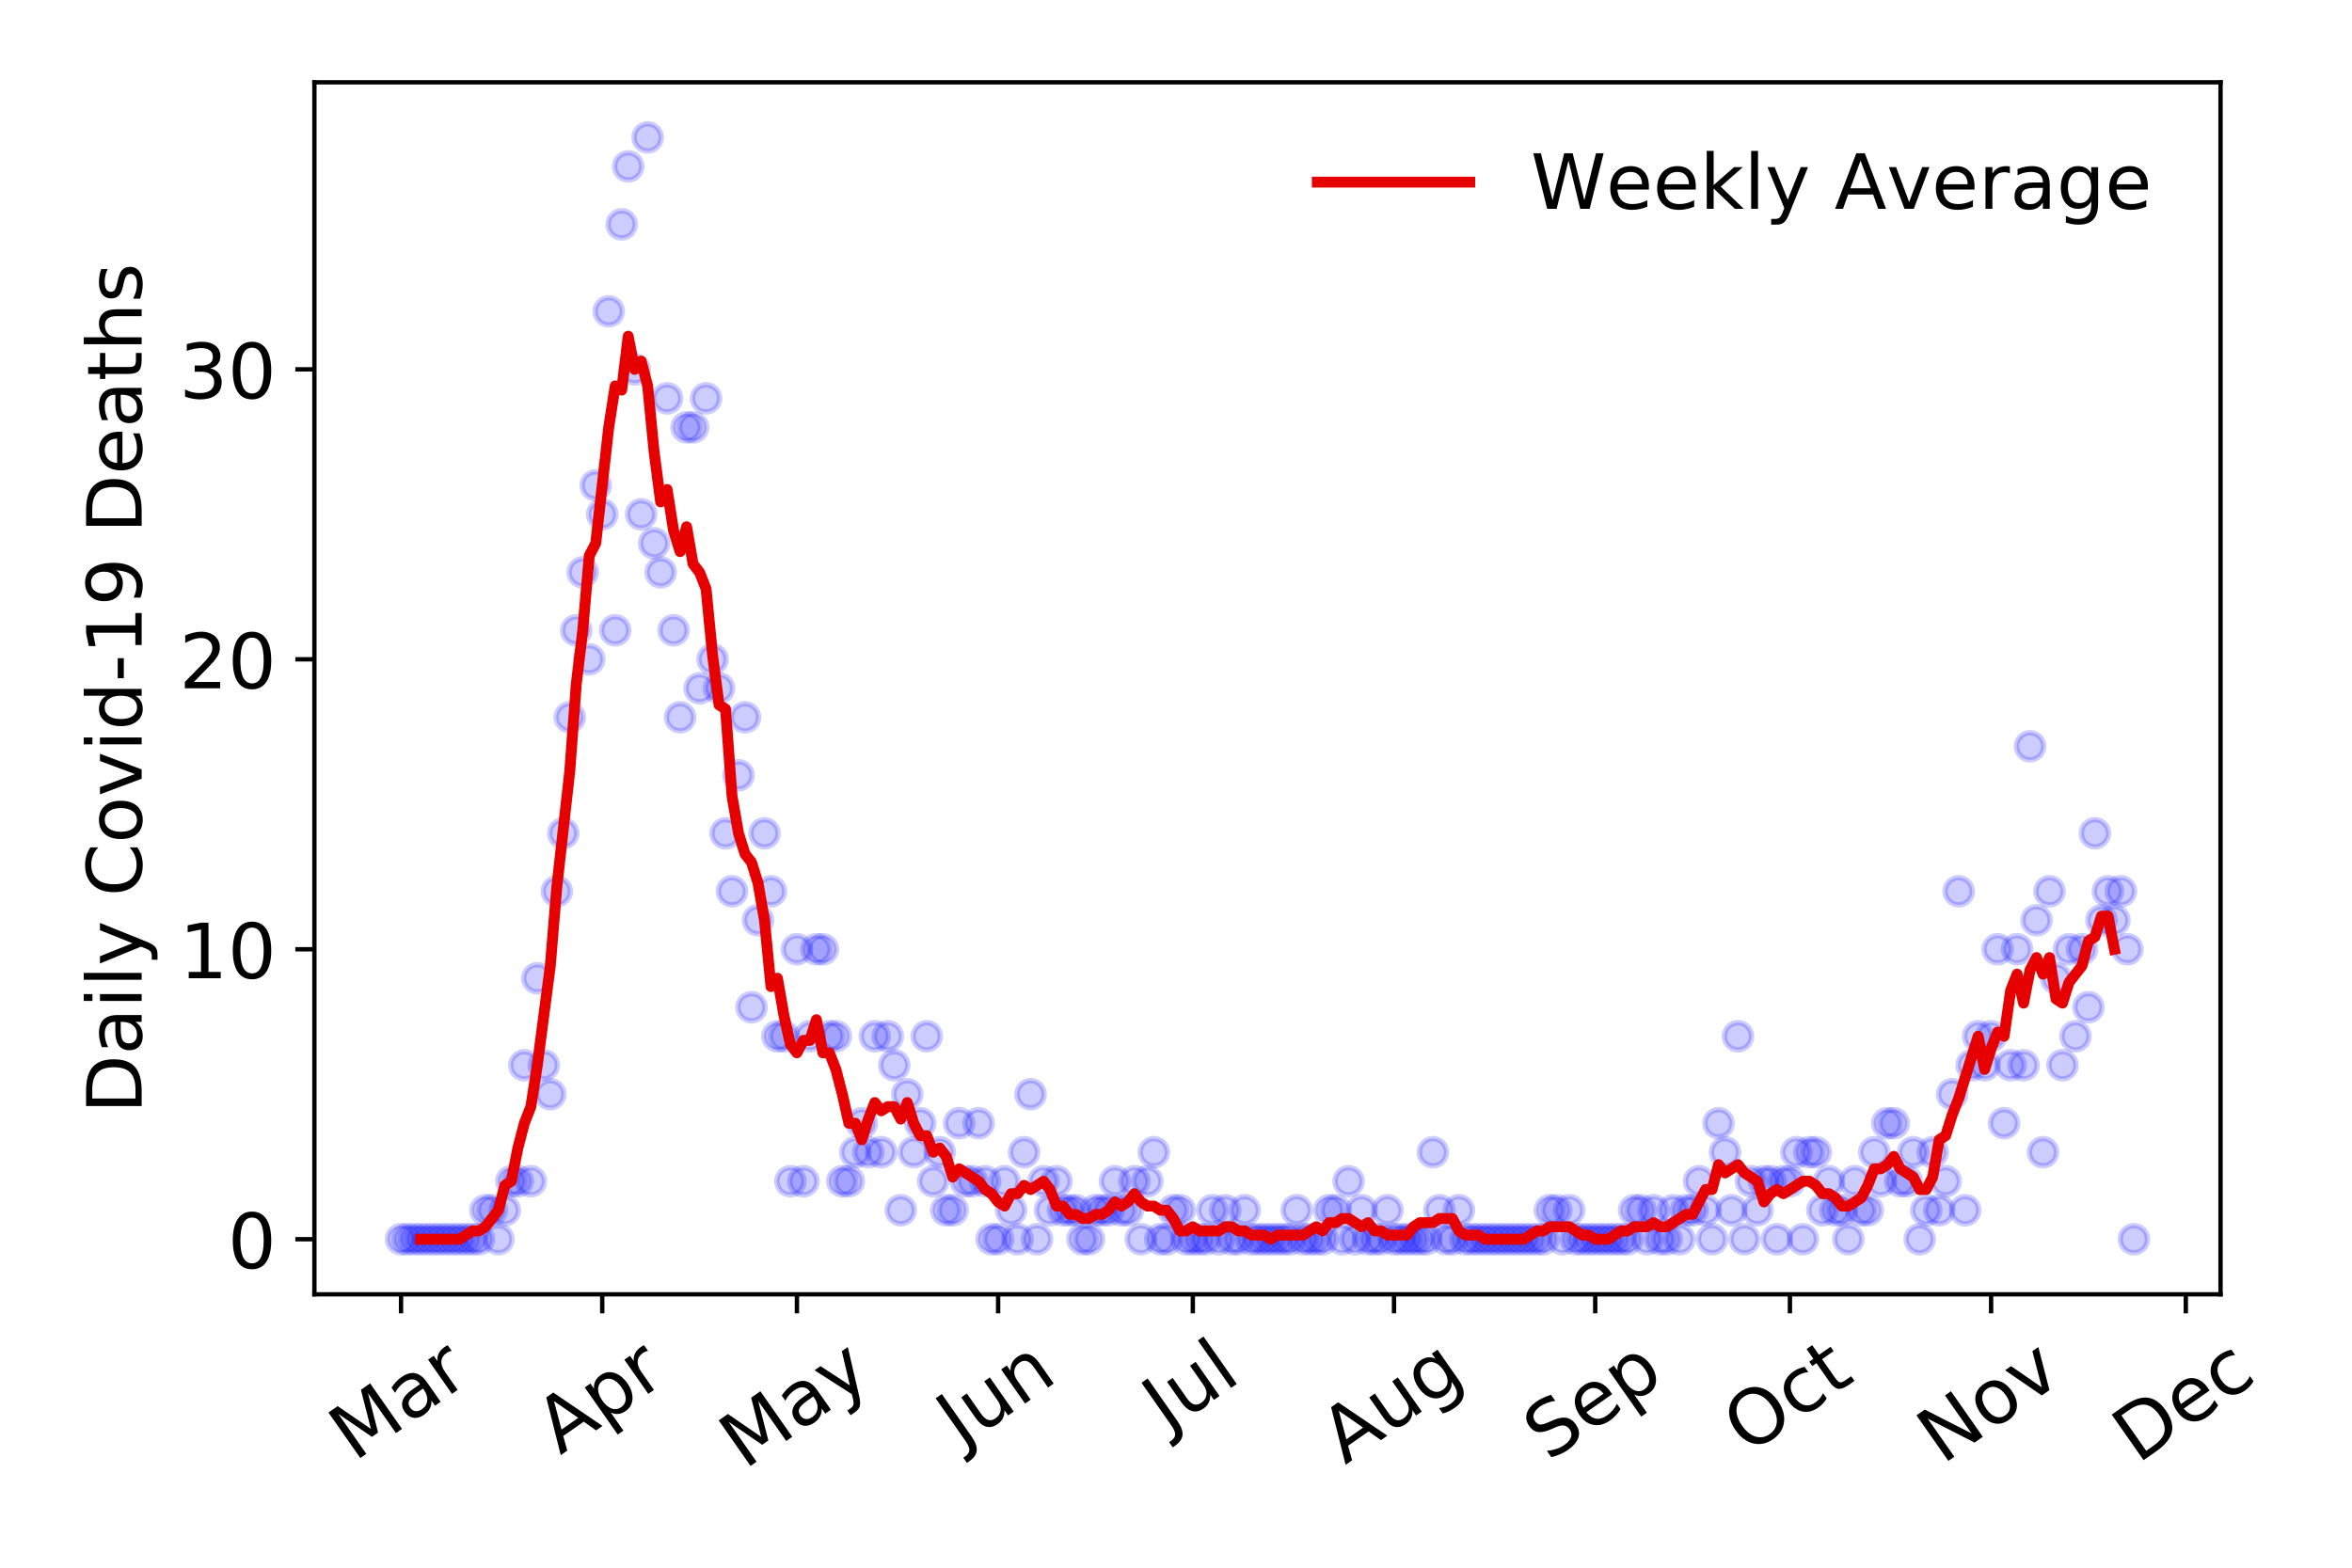 <?xml version="1.0" encoding="utf-8" standalone="no"?>
<!DOCTYPE svg PUBLIC "-//W3C//DTD SVG 1.1//EN"
  "http://www.w3.org/Graphics/SVG/1.1/DTD/svg11.dtd">
<!-- Created with matplotlib (https://matplotlib.org/) -->
<svg height="288pt" version="1.1" viewBox="0 0 432 288" width="432pt" xmlns="http://www.w3.org/2000/svg" xmlns:xlink="http://www.w3.org/1999/xlink">
 <defs>
  <style type="text/css">
*{stroke-linecap:butt;stroke-linejoin:round;}
  </style>
 </defs>
 <g id="figure_1">
  <g id="patch_1">
   <path d="M 0 288 
L 432 288 
L 432 0 
L 0 0 
z
" style="fill:#ffffff;"/>
  </g>
  <g id="axes_1">
   <g id="patch_2">
    <path d="M 57.745 237.778 
L 407.854 237.778 
L 407.854 15.12 
L 57.745 15.12 
z
" style="fill:#ffffff;"/>
   </g>
   <g id="matplotlib.axis_1">
    <g id="xtick_1">
     <g id="line2d_1">
      <defs>
       <path d="M 0 0 
L 0 3.5 
" id="mcc4781cd19" style="stroke:#000000;stroke-width:0.8;"/>
      </defs>
      <g>
       <use style="stroke:#000000;stroke-width:0.8;" x="73.659" xlink:href="#mcc4781cd19" y="237.778"/>
      </g>
     </g>
     <g id="text_1">
      <!-- Mar -->
      <defs>
       <path d="M 9.812 72.906 
L 24.516 72.906 
L 43.109 23.297 
L 61.812 72.906 
L 76.516 72.906 
L 76.516 0 
L 66.891 0 
L 66.891 64.016 
L 48.094 14.016 
L 38.188 14.016 
L 19.391 64.016 
L 19.391 0 
L 9.812 0 
z
" id="DejaVuSans-77"/>
       <path d="M 34.281 27.484 
Q 23.391 27.484 19.188 25 
Q 14.984 22.516 14.984 16.5 
Q 14.984 11.719 18.141 8.906 
Q 21.297 6.109 26.703 6.109 
Q 34.188 6.109 38.703 11.406 
Q 43.219 16.703 43.219 25.484 
L 43.219 27.484 
z
M 52.203 31.203 
L 52.203 0 
L 43.219 0 
L 43.219 8.297 
Q 40.141 3.328 35.547 0.953 
Q 30.953 -1.422 24.312 -1.422 
Q 15.922 -1.422 10.953 3.297 
Q 6 8.016 6 15.922 
Q 6 25.141 12.172 29.828 
Q 18.359 34.516 30.609 34.516 
L 43.219 34.516 
L 43.219 35.406 
Q 43.219 41.609 39.141 45 
Q 35.062 48.391 27.688 48.391 
Q 23 48.391 18.547 47.266 
Q 14.109 46.141 10.016 43.891 
L 10.016 52.203 
Q 14.938 54.109 19.578 55.047 
Q 24.219 56 28.609 56 
Q 40.484 56 46.344 49.844 
Q 52.203 43.703 52.203 31.203 
z
" id="DejaVuSans-97"/>
       <path d="M 41.109 46.297 
Q 39.594 47.172 37.812 47.578 
Q 36.031 48 33.891 48 
Q 26.266 48 22.188 43.047 
Q 18.109 38.094 18.109 28.812 
L 18.109 0 
L 9.078 0 
L 9.078 54.688 
L 18.109 54.688 
L 18.109 46.188 
Q 20.953 51.172 25.484 53.578 
Q 30.031 56 36.531 56 
Q 37.453 56 38.578 55.875 
Q 39.703 55.766 41.062 55.516 
z
" id="DejaVuSans-114"/>
      </defs>
      <g transform="translate(65.056 268.643)rotate(-35)scale(0.14 -0.14)">
       <use xlink:href="#DejaVuSans-77"/>
       <use x="86.279" xlink:href="#DejaVuSans-97"/>
       <use x="147.559" xlink:href="#DejaVuSans-114"/>
      </g>
     </g>
    </g>
    <g id="xtick_2">
     <g id="line2d_2">
      <g>
       <use style="stroke:#000000;stroke-width:0.8;" x="110.613" xlink:href="#mcc4781cd19" y="237.778"/>
      </g>
     </g>
     <g id="text_2">
      <!-- Apr -->
      <defs>
       <path d="M 34.188 63.188 
L 20.797 26.906 
L 47.609 26.906 
z
M 28.609 72.906 
L 39.797 72.906 
L 67.578 0 
L 57.328 0 
L 50.688 18.703 
L 17.828 18.703 
L 11.188 0 
L 0.781 0 
z
" id="DejaVuSans-65"/>
       <path d="M 18.109 8.203 
L 18.109 -20.797 
L 9.078 -20.797 
L 9.078 54.688 
L 18.109 54.688 
L 18.109 46.391 
Q 20.953 51.266 25.266 53.625 
Q 29.594 56 35.594 56 
Q 45.562 56 51.781 48.094 
Q 58.016 40.188 58.016 27.297 
Q 58.016 14.406 51.781 6.484 
Q 45.562 -1.422 35.594 -1.422 
Q 29.594 -1.422 25.266 0.953 
Q 20.953 3.328 18.109 8.203 
z
M 48.688 27.297 
Q 48.688 37.203 44.609 42.844 
Q 40.531 48.484 33.406 48.484 
Q 26.266 48.484 22.188 42.844 
Q 18.109 37.203 18.109 27.297 
Q 18.109 17.391 22.188 11.75 
Q 26.266 6.109 33.406 6.109 
Q 40.531 6.109 44.609 11.75 
Q 48.688 17.391 48.688 27.297 
z
" id="DejaVuSans-112"/>
      </defs>
      <g transform="translate(102.909 267.384)rotate(-35)scale(0.14 -0.14)">
       <use xlink:href="#DejaVuSans-65"/>
       <use x="68.408" xlink:href="#DejaVuSans-112"/>
       <use x="131.885" xlink:href="#DejaVuSans-114"/>
      </g>
     </g>
    </g>
    <g id="xtick_3">
     <g id="line2d_3">
      <g>
       <use style="stroke:#000000;stroke-width:0.8;" x="146.375" xlink:href="#mcc4781cd19" y="237.778"/>
      </g>
     </g>
     <g id="text_3">
      <!-- May -->
      <defs>
       <path d="M 32.172 -5.078 
Q 28.375 -14.844 24.75 -17.812 
Q 21.141 -20.797 15.094 -20.797 
L 7.906 -20.797 
L 7.906 -13.281 
L 13.188 -13.281 
Q 16.891 -13.281 18.938 -11.516 
Q 21 -9.766 23.484 -3.219 
L 25.094 0.875 
L 2.984 54.688 
L 12.5 54.688 
L 29.594 11.922 
L 46.688 54.688 
L 56.203 54.688 
z
" id="DejaVuSans-121"/>
      </defs>
      <g transform="translate(136.736 270.094)rotate(-35)scale(0.14 -0.14)">
       <use xlink:href="#DejaVuSans-77"/>
       <use x="86.279" xlink:href="#DejaVuSans-97"/>
       <use x="147.559" xlink:href="#DejaVuSans-121"/>
      </g>
     </g>
    </g>
    <g id="xtick_4">
     <g id="line2d_4">
      <g>
       <use style="stroke:#000000;stroke-width:0.8;" x="183.329" xlink:href="#mcc4781cd19" y="237.778"/>
      </g>
     </g>
     <g id="text_4">
      <!-- Jun -->
      <defs>
       <path d="M 9.812 72.906 
L 19.672 72.906 
L 19.672 5.078 
Q 19.672 -8.109 14.672 -14.062 
Q 9.672 -20.016 -1.422 -20.016 
L -5.172 -20.016 
L -5.172 -11.719 
L -2.094 -11.719 
Q 4.438 -11.719 7.125 -8.047 
Q 9.812 -4.391 9.812 5.078 
z
" id="DejaVuSans-74"/>
       <path d="M 8.5 21.578 
L 8.5 54.688 
L 17.484 54.688 
L 17.484 21.922 
Q 17.484 14.156 20.5 10.266 
Q 23.531 6.391 29.594 6.391 
Q 36.859 6.391 41.078 11.031 
Q 45.312 15.672 45.312 23.688 
L 45.312 54.688 
L 54.297 54.688 
L 54.297 0 
L 45.312 0 
L 45.312 8.406 
Q 42.047 3.422 37.719 1 
Q 33.406 -1.422 27.688 -1.422 
Q 18.266 -1.422 13.375 4.438 
Q 8.5 10.297 8.5 21.578 
z
M 31.109 56 
z
" id="DejaVuSans-117"/>
       <path d="M 54.891 33.016 
L 54.891 0 
L 45.906 0 
L 45.906 32.719 
Q 45.906 40.484 42.875 44.328 
Q 39.844 48.188 33.797 48.188 
Q 26.516 48.188 22.312 43.547 
Q 18.109 38.922 18.109 30.906 
L 18.109 0 
L 9.078 0 
L 9.078 54.688 
L 18.109 54.688 
L 18.109 46.188 
Q 21.344 51.125 25.703 53.562 
Q 30.078 56 35.797 56 
Q 45.219 56 50.047 50.172 
Q 54.891 44.344 54.891 33.016 
z
" id="DejaVuSans-110"/>
      </defs>
      <g transform="translate(176.585 266.039)rotate(-35)scale(0.14 -0.14)">
       <use xlink:href="#DejaVuSans-74"/>
       <use x="29.492" xlink:href="#DejaVuSans-117"/>
       <use x="92.871" xlink:href="#DejaVuSans-110"/>
      </g>
     </g>
    </g>
    <g id="xtick_5">
     <g id="line2d_5">
      <g>
       <use style="stroke:#000000;stroke-width:0.8;" x="219.091" xlink:href="#mcc4781cd19" y="237.778"/>
      </g>
     </g>
     <g id="text_5">
      <!-- Jul -->
      <defs>
       <path d="M 9.422 75.984 
L 18.406 75.984 
L 18.406 0 
L 9.422 0 
z
" id="DejaVuSans-108"/>
      </defs>
      <g transform="translate(214.388 263.181)rotate(-35)scale(0.14 -0.14)">
       <use xlink:href="#DejaVuSans-74"/>
       <use x="29.492" xlink:href="#DejaVuSans-117"/>
       <use x="92.871" xlink:href="#DejaVuSans-108"/>
      </g>
     </g>
    </g>
    <g id="xtick_6">
     <g id="line2d_6">
      <g>
       <use style="stroke:#000000;stroke-width:0.8;" x="256.045" xlink:href="#mcc4781cd19" y="237.778"/>
      </g>
     </g>
     <g id="text_6">
      <!-- Aug -->
      <defs>
       <path d="M 45.406 27.984 
Q 45.406 37.75 41.375 43.109 
Q 37.359 48.484 30.078 48.484 
Q 22.859 48.484 18.828 43.109 
Q 14.797 37.75 14.797 27.984 
Q 14.797 18.266 18.828 12.891 
Q 22.859 7.516 30.078 7.516 
Q 37.359 7.516 41.375 12.891 
Q 45.406 18.266 45.406 27.984 
z
M 54.391 6.781 
Q 54.391 -7.172 48.188 -13.984 
Q 42 -20.797 29.203 -20.797 
Q 24.469 -20.797 20.266 -20.094 
Q 16.062 -19.391 12.109 -17.922 
L 12.109 -9.188 
Q 16.062 -11.328 19.922 -12.344 
Q 23.781 -13.375 27.781 -13.375 
Q 36.625 -13.375 41.016 -8.766 
Q 45.406 -4.156 45.406 5.172 
L 45.406 9.625 
Q 42.625 4.781 38.281 2.391 
Q 33.938 0 27.875 0 
Q 17.828 0 11.672 7.656 
Q 5.516 15.328 5.516 27.984 
Q 5.516 40.672 11.672 48.328 
Q 17.828 56 27.875 56 
Q 33.938 56 38.281 53.609 
Q 42.625 51.219 45.406 46.391 
L 45.406 54.688 
L 54.391 54.688 
z
" id="DejaVuSans-103"/>
      </defs>
      <g transform="translate(247.064 269.172)rotate(-35)scale(0.14 -0.14)">
       <use xlink:href="#DejaVuSans-65"/>
       <use x="68.408" xlink:href="#DejaVuSans-117"/>
       <use x="131.787" xlink:href="#DejaVuSans-103"/>
      </g>
     </g>
    </g>
    <g id="xtick_7">
     <g id="line2d_7">
      <g>
       <use style="stroke:#000000;stroke-width:0.8;" x="292.999" xlink:href="#mcc4781cd19" y="237.778"/>
      </g>
     </g>
     <g id="text_7">
      <!-- Sep -->
      <defs>
       <path d="M 53.516 70.516 
L 53.516 60.891 
Q 47.906 63.578 42.922 64.891 
Q 37.938 66.219 33.297 66.219 
Q 25.25 66.219 20.875 63.094 
Q 16.5 59.969 16.5 54.203 
Q 16.5 49.359 19.406 46.891 
Q 22.312 44.438 30.422 42.922 
L 36.375 41.703 
Q 47.406 39.594 52.656 34.297 
Q 57.906 29 57.906 20.125 
Q 57.906 9.516 50.797 4.047 
Q 43.703 -1.422 29.984 -1.422 
Q 24.812 -1.422 18.969 -0.25 
Q 13.141 0.922 6.891 3.219 
L 6.891 13.375 
Q 12.891 10.016 18.656 8.297 
Q 24.422 6.594 29.984 6.594 
Q 38.422 6.594 43.016 9.906 
Q 47.609 13.234 47.609 19.391 
Q 47.609 24.75 44.312 27.781 
Q 41.016 30.812 33.5 32.328 
L 27.484 33.5 
Q 16.453 35.688 11.516 40.375 
Q 6.594 45.062 6.594 53.422 
Q 6.594 63.094 13.406 68.656 
Q 20.219 74.219 32.172 74.219 
Q 37.312 74.219 42.625 73.281 
Q 47.953 72.359 53.516 70.516 
z
" id="DejaVuSans-83"/>
       <path d="M 56.203 29.594 
L 56.203 25.203 
L 14.891 25.203 
Q 15.484 15.922 20.484 11.062 
Q 25.484 6.203 34.422 6.203 
Q 39.594 6.203 44.453 7.469 
Q 49.312 8.734 54.109 11.281 
L 54.109 2.781 
Q 49.266 0.734 44.188 -0.344 
Q 39.109 -1.422 33.891 -1.422 
Q 20.797 -1.422 13.156 6.188 
Q 5.516 13.812 5.516 26.812 
Q 5.516 40.234 12.766 48.109 
Q 20.016 56 32.328 56 
Q 43.359 56 49.781 48.891 
Q 56.203 41.797 56.203 29.594 
z
M 47.219 32.234 
Q 47.125 39.594 43.094 43.984 
Q 39.062 48.391 32.422 48.391 
Q 24.906 48.391 20.391 44.141 
Q 15.875 39.891 15.188 32.172 
z
" id="DejaVuSans-101"/>
      </defs>
      <g transform="translate(284.406 268.629)rotate(-35)scale(0.14 -0.14)">
       <use xlink:href="#DejaVuSans-83"/>
       <use x="63.477" xlink:href="#DejaVuSans-101"/>
       <use x="125" xlink:href="#DejaVuSans-112"/>
      </g>
     </g>
    </g>
    <g id="xtick_8">
     <g id="line2d_8">
      <g>
       <use style="stroke:#000000;stroke-width:0.8;" x="328.761" xlink:href="#mcc4781cd19" y="237.778"/>
      </g>
     </g>
     <g id="text_8">
      <!-- Oct -->
      <defs>
       <path d="M 39.406 66.219 
Q 28.656 66.219 22.328 58.203 
Q 16.016 50.203 16.016 36.375 
Q 16.016 22.609 22.328 14.594 
Q 28.656 6.594 39.406 6.594 
Q 50.141 6.594 56.422 14.594 
Q 62.703 22.609 62.703 36.375 
Q 62.703 50.203 56.422 58.203 
Q 50.141 66.219 39.406 66.219 
z
M 39.406 74.219 
Q 54.734 74.219 63.906 63.938 
Q 73.094 53.656 73.094 36.375 
Q 73.094 19.141 63.906 8.859 
Q 54.734 -1.422 39.406 -1.422 
Q 24.031 -1.422 14.812 8.828 
Q 5.609 19.094 5.609 36.375 
Q 5.609 53.656 14.812 63.938 
Q 24.031 74.219 39.406 74.219 
z
" id="DejaVuSans-79"/>
       <path d="M 48.781 52.594 
L 48.781 44.188 
Q 44.969 46.297 41.141 47.344 
Q 37.312 48.391 33.406 48.391 
Q 24.656 48.391 19.812 42.844 
Q 14.984 37.312 14.984 27.297 
Q 14.984 17.281 19.812 11.734 
Q 24.656 6.203 33.406 6.203 
Q 37.312 6.203 41.141 7.25 
Q 44.969 8.297 48.781 10.406 
L 48.781 2.094 
Q 45.016 0.344 40.984 -0.531 
Q 36.969 -1.422 32.422 -1.422 
Q 20.062 -1.422 12.781 6.344 
Q 5.516 14.109 5.516 27.297 
Q 5.516 40.672 12.859 48.328 
Q 20.219 56 33.016 56 
Q 37.156 56 41.109 55.141 
Q 45.062 54.297 48.781 52.594 
z
" id="DejaVuSans-99"/>
       <path d="M 18.312 70.219 
L 18.312 54.688 
L 36.812 54.688 
L 36.812 47.703 
L 18.312 47.703 
L 18.312 18.016 
Q 18.312 11.328 20.141 9.422 
Q 21.969 7.516 27.594 7.516 
L 36.812 7.516 
L 36.812 0 
L 27.594 0 
Q 17.188 0 13.234 3.875 
Q 9.281 7.766 9.281 18.016 
L 9.281 47.703 
L 2.688 47.703 
L 2.688 54.688 
L 9.281 54.688 
L 9.281 70.219 
z
" id="DejaVuSans-116"/>
      </defs>
      <g transform="translate(321.062 267.377)rotate(-35)scale(0.14 -0.14)">
       <use xlink:href="#DejaVuSans-79"/>
       <use x="78.711" xlink:href="#DejaVuSans-99"/>
       <use x="133.691" xlink:href="#DejaVuSans-116"/>
      </g>
     </g>
    </g>
    <g id="xtick_9">
     <g id="line2d_9">
      <g>
       <use style="stroke:#000000;stroke-width:0.8;" x="365.714" xlink:href="#mcc4781cd19" y="237.778"/>
      </g>
     </g>
     <g id="text_9">
      <!-- Nov -->
      <defs>
       <path d="M 9.812 72.906 
L 23.094 72.906 
L 55.422 11.922 
L 55.422 72.906 
L 64.984 72.906 
L 64.984 0 
L 51.703 0 
L 19.391 60.984 
L 19.391 0 
L 9.812 0 
z
" id="DejaVuSans-78"/>
       <path d="M 30.609 48.391 
Q 23.391 48.391 19.188 42.75 
Q 14.984 37.109 14.984 27.297 
Q 14.984 17.484 19.156 11.844 
Q 23.344 6.203 30.609 6.203 
Q 37.797 6.203 41.984 11.859 
Q 46.188 17.531 46.188 27.297 
Q 46.188 37.016 41.984 42.703 
Q 37.797 48.391 30.609 48.391 
z
M 30.609 56 
Q 42.328 56 49.016 48.375 
Q 55.719 40.766 55.719 27.297 
Q 55.719 13.875 49.016 6.219 
Q 42.328 -1.422 30.609 -1.422 
Q 18.844 -1.422 12.172 6.219 
Q 5.516 13.875 5.516 27.297 
Q 5.516 40.766 12.172 48.375 
Q 18.844 56 30.609 56 
z
" id="DejaVuSans-111"/>
       <path d="M 2.984 54.688 
L 12.5 54.688 
L 29.594 8.797 
L 46.688 54.688 
L 56.203 54.688 
L 35.688 0 
L 23.484 0 
z
" id="DejaVuSans-118"/>
      </defs>
      <g transform="translate(356.738 269.166)rotate(-35)scale(0.14 -0.14)">
       <use xlink:href="#DejaVuSans-78"/>
       <use x="74.805" xlink:href="#DejaVuSans-111"/>
       <use x="135.986" xlink:href="#DejaVuSans-118"/>
      </g>
     </g>
    </g>
    <g id="xtick_10">
     <g id="line2d_10">
      <g>
       <use style="stroke:#000000;stroke-width:0.8;" x="401.476" xlink:href="#mcc4781cd19" y="237.778"/>
      </g>
     </g>
     <g id="text_10">
      <!-- Dec -->
      <defs>
       <path d="M 19.672 64.797 
L 19.672 8.109 
L 31.594 8.109 
Q 46.688 8.109 53.688 14.938 
Q 60.688 21.781 60.688 36.531 
Q 60.688 51.172 53.688 57.984 
Q 46.688 64.797 31.594 64.797 
z
M 9.812 72.906 
L 30.078 72.906 
Q 51.266 72.906 61.172 64.094 
Q 71.094 55.281 71.094 36.531 
Q 71.094 17.672 61.125 8.828 
Q 51.172 0 30.078 0 
L 9.812 0 
z
" id="DejaVuSans-68"/>
      </defs>
      <g transform="translate(392.596 269.032)rotate(-35)scale(0.14 -0.14)">
       <use xlink:href="#DejaVuSans-68"/>
       <use x="77.002" xlink:href="#DejaVuSans-101"/>
       <use x="138.525" xlink:href="#DejaVuSans-99"/>
      </g>
     </g>
    </g>
   </g>
   <g id="matplotlib.axis_2">
    <g id="ytick_1">
     <g id="line2d_11">
      <defs>
       <path d="M 0 0 
L -3.5 0 
" id="m545c9cbc18" style="stroke:#000000;stroke-width:0.8;"/>
      </defs>
      <g>
       <use style="stroke:#000000;stroke-width:0.8;" x="57.745" xlink:href="#m545c9cbc18" y="227.657"/>
      </g>
     </g>
     <g id="text_11">
      <!-- 0 -->
      <defs>
       <path d="M 31.781 66.406 
Q 24.172 66.406 20.328 58.906 
Q 16.5 51.422 16.5 36.375 
Q 16.5 21.391 20.328 13.891 
Q 24.172 6.391 31.781 6.391 
Q 39.453 6.391 43.281 13.891 
Q 47.125 21.391 47.125 36.375 
Q 47.125 51.422 43.281 58.906 
Q 39.453 66.406 31.781 66.406 
z
M 31.781 74.219 
Q 44.047 74.219 50.516 64.516 
Q 56.984 54.828 56.984 36.375 
Q 56.984 17.969 50.516 8.266 
Q 44.047 -1.422 31.781 -1.422 
Q 19.531 -1.422 13.062 8.266 
Q 6.594 17.969 6.594 36.375 
Q 6.594 54.828 13.062 64.516 
Q 19.531 74.219 31.781 74.219 
z
" id="DejaVuSans-48"/>
      </defs>
      <g transform="translate(41.837 232.976)scale(0.14 -0.14)">
       <use xlink:href="#DejaVuSans-48"/>
      </g>
     </g>
    </g>
    <g id="ytick_2">
     <g id="line2d_12">
      <g>
       <use style="stroke:#000000;stroke-width:0.8;" x="57.745" xlink:href="#m545c9cbc18" y="174.39"/>
      </g>
     </g>
     <g id="text_12">
      <!-- 10 -->
      <defs>
       <path d="M 12.406 8.297 
L 28.516 8.297 
L 28.516 63.922 
L 10.984 60.406 
L 10.984 69.391 
L 28.422 72.906 
L 38.281 72.906 
L 38.281 8.297 
L 54.391 8.297 
L 54.391 0 
L 12.406 0 
z
" id="DejaVuSans-49"/>
      </defs>
      <g transform="translate(32.93 179.709)scale(0.14 -0.14)">
       <use xlink:href="#DejaVuSans-49"/>
       <use x="63.623" xlink:href="#DejaVuSans-48"/>
      </g>
     </g>
    </g>
    <g id="ytick_3">
     <g id="line2d_13">
      <g>
       <use style="stroke:#000000;stroke-width:0.8;" x="57.745" xlink:href="#m545c9cbc18" y="121.122"/>
      </g>
     </g>
     <g id="text_13">
      <!-- 20 -->
      <defs>
       <path d="M 19.188 8.297 
L 53.609 8.297 
L 53.609 0 
L 7.328 0 
L 7.328 8.297 
Q 12.938 14.109 22.625 23.891 
Q 32.328 33.688 34.812 36.531 
Q 39.547 41.844 41.422 45.531 
Q 43.312 49.219 43.312 52.781 
Q 43.312 58.594 39.234 62.25 
Q 35.156 65.922 28.609 65.922 
Q 23.969 65.922 18.812 64.312 
Q 13.672 62.703 7.812 59.422 
L 7.812 69.391 
Q 13.766 71.781 18.938 73 
Q 24.125 74.219 28.422 74.219 
Q 39.75 74.219 46.484 68.547 
Q 53.219 62.891 53.219 53.422 
Q 53.219 48.922 51.531 44.891 
Q 49.859 40.875 45.406 35.406 
Q 44.188 33.984 37.641 27.219 
Q 31.109 20.453 19.188 8.297 
z
" id="DejaVuSans-50"/>
      </defs>
      <g transform="translate(32.93 126.441)scale(0.14 -0.14)">
       <use xlink:href="#DejaVuSans-50"/>
       <use x="63.623" xlink:href="#DejaVuSans-48"/>
      </g>
     </g>
    </g>
    <g id="ytick_4">
     <g id="line2d_14">
      <g>
       <use style="stroke:#000000;stroke-width:0.8;" x="57.745" xlink:href="#m545c9cbc18" y="67.855"/>
      </g>
     </g>
     <g id="text_14">
      <!-- 30 -->
      <defs>
       <path d="M 40.578 39.312 
Q 47.656 37.797 51.625 33 
Q 55.609 28.219 55.609 21.188 
Q 55.609 10.406 48.188 4.484 
Q 40.766 -1.422 27.094 -1.422 
Q 22.516 -1.422 17.656 -0.516 
Q 12.797 0.391 7.625 2.203 
L 7.625 11.719 
Q 11.719 9.328 16.594 8.109 
Q 21.484 6.891 26.812 6.891 
Q 36.078 6.891 40.938 10.547 
Q 45.797 14.203 45.797 21.188 
Q 45.797 27.641 41.281 31.266 
Q 36.766 34.906 28.719 34.906 
L 20.219 34.906 
L 20.219 43.016 
L 29.109 43.016 
Q 36.375 43.016 40.234 45.922 
Q 44.094 48.828 44.094 54.297 
Q 44.094 59.906 40.109 62.906 
Q 36.141 65.922 28.719 65.922 
Q 24.656 65.922 20.016 65.031 
Q 15.375 64.156 9.812 62.312 
L 9.812 71.094 
Q 15.438 72.656 20.344 73.438 
Q 25.25 74.219 29.594 74.219 
Q 40.828 74.219 47.359 69.109 
Q 53.906 64.016 53.906 55.328 
Q 53.906 49.266 50.438 45.094 
Q 46.969 40.922 40.578 39.312 
z
" id="DejaVuSans-51"/>
      </defs>
      <g transform="translate(32.93 73.174)scale(0.14 -0.14)">
       <use xlink:href="#DejaVuSans-51"/>
       <use x="63.623" xlink:href="#DejaVuSans-48"/>
      </g>
     </g>
    </g>
    <g id="text_15">
     <!-- Daily Covid-19 Deaths -->
     <defs>
      <path d="M 9.422 54.688 
L 18.406 54.688 
L 18.406 0 
L 9.422 0 
z
M 9.422 75.984 
L 18.406 75.984 
L 18.406 64.594 
L 9.422 64.594 
z
" id="DejaVuSans-105"/>
      <path id="DejaVuSans-32"/>
      <path d="M 64.406 67.281 
L 64.406 56.891 
Q 59.422 61.531 53.781 63.812 
Q 48.141 66.109 41.797 66.109 
Q 29.297 66.109 22.656 58.469 
Q 16.016 50.828 16.016 36.375 
Q 16.016 21.969 22.656 14.328 
Q 29.297 6.688 41.797 6.688 
Q 48.141 6.688 53.781 8.984 
Q 59.422 11.281 64.406 15.922 
L 64.406 5.609 
Q 59.234 2.094 53.438 0.328 
Q 47.656 -1.422 41.219 -1.422 
Q 24.656 -1.422 15.125 8.703 
Q 5.609 18.844 5.609 36.375 
Q 5.609 53.953 15.125 64.078 
Q 24.656 74.219 41.219 74.219 
Q 47.75 74.219 53.531 72.484 
Q 59.328 70.75 64.406 67.281 
z
" id="DejaVuSans-67"/>
      <path d="M 45.406 46.391 
L 45.406 75.984 
L 54.391 75.984 
L 54.391 0 
L 45.406 0 
L 45.406 8.203 
Q 42.578 3.328 38.25 0.953 
Q 33.938 -1.422 27.875 -1.422 
Q 17.969 -1.422 11.734 6.484 
Q 5.516 14.406 5.516 27.297 
Q 5.516 40.188 11.734 48.094 
Q 17.969 56 27.875 56 
Q 33.938 56 38.25 53.625 
Q 42.578 51.266 45.406 46.391 
z
M 14.797 27.297 
Q 14.797 17.391 18.875 11.75 
Q 22.953 6.109 30.078 6.109 
Q 37.203 6.109 41.297 11.75 
Q 45.406 17.391 45.406 27.297 
Q 45.406 37.203 41.297 42.844 
Q 37.203 48.484 30.078 48.484 
Q 22.953 48.484 18.875 42.844 
Q 14.797 37.203 14.797 27.297 
z
" id="DejaVuSans-100"/>
      <path d="M 4.891 31.391 
L 31.203 31.391 
L 31.203 23.391 
L 4.891 23.391 
z
" id="DejaVuSans-45"/>
      <path d="M 10.984 1.516 
L 10.984 10.5 
Q 14.703 8.734 18.5 7.812 
Q 22.312 6.891 25.984 6.891 
Q 35.75 6.891 40.891 13.453 
Q 46.047 20.016 46.781 33.406 
Q 43.953 29.203 39.594 26.953 
Q 35.25 24.703 29.984 24.703 
Q 19.047 24.703 12.672 31.312 
Q 6.297 37.938 6.297 49.422 
Q 6.297 60.641 12.938 67.422 
Q 19.578 74.219 30.609 74.219 
Q 43.266 74.219 49.922 64.516 
Q 56.594 54.828 56.594 36.375 
Q 56.594 19.141 48.406 8.859 
Q 40.234 -1.422 26.422 -1.422 
Q 22.703 -1.422 18.891 -0.688 
Q 15.094 0.047 10.984 1.516 
z
M 30.609 32.422 
Q 37.25 32.422 41.125 36.953 
Q 45.016 41.5 45.016 49.422 
Q 45.016 57.281 41.125 61.844 
Q 37.25 66.406 30.609 66.406 
Q 23.969 66.406 20.094 61.844 
Q 16.219 57.281 16.219 49.422 
Q 16.219 41.5 20.094 36.953 
Q 23.969 32.422 30.609 32.422 
z
" id="DejaVuSans-57"/>
      <path d="M 54.891 33.016 
L 54.891 0 
L 45.906 0 
L 45.906 32.719 
Q 45.906 40.484 42.875 44.328 
Q 39.844 48.188 33.797 48.188 
Q 26.516 48.188 22.312 43.547 
Q 18.109 38.922 18.109 30.906 
L 18.109 0 
L 9.078 0 
L 9.078 75.984 
L 18.109 75.984 
L 18.109 46.188 
Q 21.344 51.125 25.703 53.562 
Q 30.078 56 35.797 56 
Q 45.219 56 50.047 50.172 
Q 54.891 44.344 54.891 33.016 
z
" id="DejaVuSans-104"/>
      <path d="M 44.281 53.078 
L 44.281 44.578 
Q 40.484 46.531 36.375 47.5 
Q 32.281 48.484 27.875 48.484 
Q 21.188 48.484 17.844 46.438 
Q 14.5 44.391 14.5 40.281 
Q 14.5 37.156 16.891 35.375 
Q 19.281 33.594 26.516 31.984 
L 29.594 31.297 
Q 39.156 29.25 43.188 25.516 
Q 47.219 21.781 47.219 15.094 
Q 47.219 7.469 41.188 3.016 
Q 35.156 -1.422 24.609 -1.422 
Q 20.219 -1.422 15.453 -0.562 
Q 10.688 0.297 5.422 2 
L 5.422 11.281 
Q 10.406 8.688 15.234 7.391 
Q 20.062 6.109 24.812 6.109 
Q 31.156 6.109 34.562 8.281 
Q 37.984 10.453 37.984 14.406 
Q 37.984 18.062 35.516 20.016 
Q 33.062 21.969 24.703 23.781 
L 21.578 24.516 
Q 13.234 26.266 9.516 29.906 
Q 5.812 33.547 5.812 39.891 
Q 5.812 47.609 11.281 51.797 
Q 16.75 56 26.812 56 
Q 31.781 56 36.172 55.266 
Q 40.578 54.547 44.281 53.078 
z
" id="DejaVuSans-115"/>
     </defs>
     <g transform="translate(26.018 204.56)rotate(-90)scale(0.14 -0.14)">
      <use xlink:href="#DejaVuSans-68"/>
      <use x="77.002" xlink:href="#DejaVuSans-97"/>
      <use x="138.281" xlink:href="#DejaVuSans-105"/>
      <use x="166.064" xlink:href="#DejaVuSans-108"/>
      <use x="193.848" xlink:href="#DejaVuSans-121"/>
      <use x="253.027" xlink:href="#DejaVuSans-32"/>
      <use x="284.814" xlink:href="#DejaVuSans-67"/>
      <use x="354.639" xlink:href="#DejaVuSans-111"/>
      <use x="415.82" xlink:href="#DejaVuSans-118"/>
      <use x="475" xlink:href="#DejaVuSans-105"/>
      <use x="502.783" xlink:href="#DejaVuSans-100"/>
      <use x="566.26" xlink:href="#DejaVuSans-45"/>
      <use x="602.344" xlink:href="#DejaVuSans-49"/>
      <use x="665.967" xlink:href="#DejaVuSans-57"/>
      <use x="729.59" xlink:href="#DejaVuSans-32"/>
      <use x="761.377" xlink:href="#DejaVuSans-68"/>
      <use x="838.379" xlink:href="#DejaVuSans-101"/>
      <use x="899.902" xlink:href="#DejaVuSans-97"/>
      <use x="961.182" xlink:href="#DejaVuSans-116"/>
      <use x="1000.391" xlink:href="#DejaVuSans-104"/>
      <use x="1063.77" xlink:href="#DejaVuSans-115"/>
     </g>
    </g>
   </g>
   <g id="line2d_15">
    <defs>
     <path d="M 0 2.5 
C 0.663 2.5 1.299 2.237 1.768 1.768 
C 2.237 1.299 2.5 0.663 2.5 0 
C 2.5 -0.663 2.237 -1.299 1.768 -1.768 
C 1.299 -2.237 0.663 -2.5 0 -2.5 
C -0.663 -2.5 -1.299 -2.237 -1.768 -1.768 
C -2.237 -1.299 -2.5 -0.663 -2.5 0 
C -2.5 0.663 -2.237 1.299 -1.768 1.768 
C -1.299 2.237 -0.663 2.5 0 2.5 
z
" id="m46e629ca0b" style="stroke:#0000ff;stroke-opacity:0.2;"/>
    </defs>
    <g clip-path="url(#pd8a235dbbc)">
     <use style="fill:#0000ff;fill-opacity:0.2;stroke:#0000ff;stroke-opacity:0.2;" x="73.659" xlink:href="#m46e629ca0b" y="227.657"/>
     <use style="fill:#0000ff;fill-opacity:0.2;stroke:#0000ff;stroke-opacity:0.2;" x="74.851" xlink:href="#m46e629ca0b" y="227.657"/>
     <use style="fill:#0000ff;fill-opacity:0.2;stroke:#0000ff;stroke-opacity:0.2;" x="76.043" xlink:href="#m46e629ca0b" y="227.657"/>
     <use style="fill:#0000ff;fill-opacity:0.2;stroke:#0000ff;stroke-opacity:0.2;" x="77.235" xlink:href="#m46e629ca0b" y="227.657"/>
     <use style="fill:#0000ff;fill-opacity:0.2;stroke:#0000ff;stroke-opacity:0.2;" x="78.427" xlink:href="#m46e629ca0b" y="227.657"/>
     <use style="fill:#0000ff;fill-opacity:0.2;stroke:#0000ff;stroke-opacity:0.2;" x="79.619" xlink:href="#m46e629ca0b" y="227.657"/>
     <use style="fill:#0000ff;fill-opacity:0.2;stroke:#0000ff;stroke-opacity:0.2;" x="80.811" xlink:href="#m46e629ca0b" y="227.657"/>
     <use style="fill:#0000ff;fill-opacity:0.2;stroke:#0000ff;stroke-opacity:0.2;" x="82.003" xlink:href="#m46e629ca0b" y="227.657"/>
     <use style="fill:#0000ff;fill-opacity:0.2;stroke:#0000ff;stroke-opacity:0.2;" x="83.196" xlink:href="#m46e629ca0b" y="227.657"/>
     <use style="fill:#0000ff;fill-opacity:0.2;stroke:#0000ff;stroke-opacity:0.2;" x="84.388" xlink:href="#m46e629ca0b" y="227.657"/>
     <use style="fill:#0000ff;fill-opacity:0.2;stroke:#0000ff;stroke-opacity:0.2;" x="85.58" xlink:href="#m46e629ca0b" y="227.657"/>
     <use style="fill:#0000ff;fill-opacity:0.2;stroke:#0000ff;stroke-opacity:0.2;" x="86.772" xlink:href="#m46e629ca0b" y="227.657"/>
     <use style="fill:#0000ff;fill-opacity:0.2;stroke:#0000ff;stroke-opacity:0.2;" x="87.964" xlink:href="#m46e629ca0b" y="227.657"/>
     <use style="fill:#0000ff;fill-opacity:0.2;stroke:#0000ff;stroke-opacity:0.2;" x="89.156" xlink:href="#m46e629ca0b" y="222.331"/>
     <use style="fill:#0000ff;fill-opacity:0.2;stroke:#0000ff;stroke-opacity:0.2;" x="90.348" xlink:href="#m46e629ca0b" y="222.331"/>
     <use style="fill:#0000ff;fill-opacity:0.2;stroke:#0000ff;stroke-opacity:0.2;" x="91.54" xlink:href="#m46e629ca0b" y="227.657"/>
     <use style="fill:#0000ff;fill-opacity:0.2;stroke:#0000ff;stroke-opacity:0.2;" x="92.732" xlink:href="#m46e629ca0b" y="222.331"/>
     <use style="fill:#0000ff;fill-opacity:0.2;stroke:#0000ff;stroke-opacity:0.2;" x="93.924" xlink:href="#m46e629ca0b" y="217.004"/>
     <use style="fill:#0000ff;fill-opacity:0.2;stroke:#0000ff;stroke-opacity:0.2;" x="95.116" xlink:href="#m46e629ca0b" y="217.004"/>
     <use style="fill:#0000ff;fill-opacity:0.2;stroke:#0000ff;stroke-opacity:0.2;" x="96.308" xlink:href="#m46e629ca0b" y="195.697"/>
     <use style="fill:#0000ff;fill-opacity:0.2;stroke:#0000ff;stroke-opacity:0.2;" x="97.5" xlink:href="#m46e629ca0b" y="217.004"/>
     <use style="fill:#0000ff;fill-opacity:0.2;stroke:#0000ff;stroke-opacity:0.2;" x="98.692" xlink:href="#m46e629ca0b" y="179.717"/>
     <use style="fill:#0000ff;fill-opacity:0.2;stroke:#0000ff;stroke-opacity:0.2;" x="99.884" xlink:href="#m46e629ca0b" y="195.697"/>
     <use style="fill:#0000ff;fill-opacity:0.2;stroke:#0000ff;stroke-opacity:0.2;" x="101.076" xlink:href="#m46e629ca0b" y="201.024"/>
     <use style="fill:#0000ff;fill-opacity:0.2;stroke:#0000ff;stroke-opacity:0.2;" x="102.269" xlink:href="#m46e629ca0b" y="163.736"/>
     <use style="fill:#0000ff;fill-opacity:0.2;stroke:#0000ff;stroke-opacity:0.2;" x="103.461" xlink:href="#m46e629ca0b" y="153.083"/>
     <use style="fill:#0000ff;fill-opacity:0.2;stroke:#0000ff;stroke-opacity:0.2;" x="104.653" xlink:href="#m46e629ca0b" y="131.776"/>
     <use style="fill:#0000ff;fill-opacity:0.2;stroke:#0000ff;stroke-opacity:0.2;" x="105.845" xlink:href="#m46e629ca0b" y="115.796"/>
     <use style="fill:#0000ff;fill-opacity:0.2;stroke:#0000ff;stroke-opacity:0.2;" x="107.037" xlink:href="#m46e629ca0b" y="105.142"/>
     <use style="fill:#0000ff;fill-opacity:0.2;stroke:#0000ff;stroke-opacity:0.2;" x="108.229" xlink:href="#m46e629ca0b" y="121.122"/>
     <use style="fill:#0000ff;fill-opacity:0.2;stroke:#0000ff;stroke-opacity:0.2;" x="109.421" xlink:href="#m46e629ca0b" y="89.162"/>
     <use style="fill:#0000ff;fill-opacity:0.2;stroke:#0000ff;stroke-opacity:0.2;" x="110.613" xlink:href="#m46e629ca0b" y="94.489"/>
     <use style="fill:#0000ff;fill-opacity:0.2;stroke:#0000ff;stroke-opacity:0.2;" x="111.805" xlink:href="#m46e629ca0b" y="57.201"/>
     <use style="fill:#0000ff;fill-opacity:0.2;stroke:#0000ff;stroke-opacity:0.2;" x="112.997" xlink:href="#m46e629ca0b" y="115.796"/>
     <use style="fill:#0000ff;fill-opacity:0.2;stroke:#0000ff;stroke-opacity:0.2;" x="114.189" xlink:href="#m46e629ca0b" y="41.221"/>
     <use style="fill:#0000ff;fill-opacity:0.2;stroke:#0000ff;stroke-opacity:0.2;" x="115.381" xlink:href="#m46e629ca0b" y="30.568"/>
     <use style="fill:#0000ff;fill-opacity:0.2;stroke:#0000ff;stroke-opacity:0.2;" x="116.573" xlink:href="#m46e629ca0b" y="67.855"/>
     <use style="fill:#0000ff;fill-opacity:0.2;stroke:#0000ff;stroke-opacity:0.2;" x="117.765" xlink:href="#m46e629ca0b" y="94.489"/>
     <use style="fill:#0000ff;fill-opacity:0.2;stroke:#0000ff;stroke-opacity:0.2;" x="118.957" xlink:href="#m46e629ca0b" y="25.241"/>
     <use style="fill:#0000ff;fill-opacity:0.2;stroke:#0000ff;stroke-opacity:0.2;" x="120.149" xlink:href="#m46e629ca0b" y="99.815"/>
     <use style="fill:#0000ff;fill-opacity:0.2;stroke:#0000ff;stroke-opacity:0.2;" x="121.342" xlink:href="#m46e629ca0b" y="105.142"/>
     <use style="fill:#0000ff;fill-opacity:0.2;stroke:#0000ff;stroke-opacity:0.2;" x="122.534" xlink:href="#m46e629ca0b" y="73.182"/>
     <use style="fill:#0000ff;fill-opacity:0.2;stroke:#0000ff;stroke-opacity:0.2;" x="123.726" xlink:href="#m46e629ca0b" y="115.796"/>
     <use style="fill:#0000ff;fill-opacity:0.2;stroke:#0000ff;stroke-opacity:0.2;" x="124.918" xlink:href="#m46e629ca0b" y="131.776"/>
     <use style="fill:#0000ff;fill-opacity:0.2;stroke:#0000ff;stroke-opacity:0.2;" x="126.11" xlink:href="#m46e629ca0b" y="78.508"/>
     <use style="fill:#0000ff;fill-opacity:0.2;stroke:#0000ff;stroke-opacity:0.2;" x="127.302" xlink:href="#m46e629ca0b" y="78.508"/>
     <use style="fill:#0000ff;fill-opacity:0.2;stroke:#0000ff;stroke-opacity:0.2;" x="128.494" xlink:href="#m46e629ca0b" y="126.449"/>
     <use style="fill:#0000ff;fill-opacity:0.2;stroke:#0000ff;stroke-opacity:0.2;" x="129.686" xlink:href="#m46e629ca0b" y="73.182"/>
     <use style="fill:#0000ff;fill-opacity:0.2;stroke:#0000ff;stroke-opacity:0.2;" x="130.878" xlink:href="#m46e629ca0b" y="121.122"/>
     <use style="fill:#0000ff;fill-opacity:0.2;stroke:#0000ff;stroke-opacity:0.2;" x="132.07" xlink:href="#m46e629ca0b" y="126.449"/>
     <use style="fill:#0000ff;fill-opacity:0.2;stroke:#0000ff;stroke-opacity:0.2;" x="133.262" xlink:href="#m46e629ca0b" y="153.083"/>
     <use style="fill:#0000ff;fill-opacity:0.2;stroke:#0000ff;stroke-opacity:0.2;" x="134.454" xlink:href="#m46e629ca0b" y="163.736"/>
     <use style="fill:#0000ff;fill-opacity:0.2;stroke:#0000ff;stroke-opacity:0.2;" x="135.646" xlink:href="#m46e629ca0b" y="142.429"/>
     <use style="fill:#0000ff;fill-opacity:0.2;stroke:#0000ff;stroke-opacity:0.2;" x="136.838" xlink:href="#m46e629ca0b" y="131.776"/>
     <use style="fill:#0000ff;fill-opacity:0.2;stroke:#0000ff;stroke-opacity:0.2;" x="138.03" xlink:href="#m46e629ca0b" y="185.043"/>
     <use style="fill:#0000ff;fill-opacity:0.2;stroke:#0000ff;stroke-opacity:0.2;" x="139.223" xlink:href="#m46e629ca0b" y="169.063"/>
     <use style="fill:#0000ff;fill-opacity:0.2;stroke:#0000ff;stroke-opacity:0.2;" x="140.415" xlink:href="#m46e629ca0b" y="153.083"/>
     <use style="fill:#0000ff;fill-opacity:0.2;stroke:#0000ff;stroke-opacity:0.2;" x="141.607" xlink:href="#m46e629ca0b" y="163.736"/>
     <use style="fill:#0000ff;fill-opacity:0.2;stroke:#0000ff;stroke-opacity:0.2;" x="142.799" xlink:href="#m46e629ca0b" y="190.37"/>
     <use style="fill:#0000ff;fill-opacity:0.2;stroke:#0000ff;stroke-opacity:0.2;" x="143.991" xlink:href="#m46e629ca0b" y="190.37"/>
     <use style="fill:#0000ff;fill-opacity:0.2;stroke:#0000ff;stroke-opacity:0.2;" x="145.183" xlink:href="#m46e629ca0b" y="217.004"/>
     <use style="fill:#0000ff;fill-opacity:0.2;stroke:#0000ff;stroke-opacity:0.2;" x="146.375" xlink:href="#m46e629ca0b" y="174.39"/>
     <use style="fill:#0000ff;fill-opacity:0.2;stroke:#0000ff;stroke-opacity:0.2;" x="147.567" xlink:href="#m46e629ca0b" y="217.004"/>
     <use style="fill:#0000ff;fill-opacity:0.2;stroke:#0000ff;stroke-opacity:0.2;" x="148.759" xlink:href="#m46e629ca0b" y="190.37"/>
     <use style="fill:#0000ff;fill-opacity:0.2;stroke:#0000ff;stroke-opacity:0.2;" x="149.951" xlink:href="#m46e629ca0b" y="174.39"/>
     <use style="fill:#0000ff;fill-opacity:0.2;stroke:#0000ff;stroke-opacity:0.2;" x="151.143" xlink:href="#m46e629ca0b" y="174.39"/>
     <use style="fill:#0000ff;fill-opacity:0.2;stroke:#0000ff;stroke-opacity:0.2;" x="152.335" xlink:href="#m46e629ca0b" y="190.37"/>
     <use style="fill:#0000ff;fill-opacity:0.2;stroke:#0000ff;stroke-opacity:0.2;" x="153.527" xlink:href="#m46e629ca0b" y="190.37"/>
     <use style="fill:#0000ff;fill-opacity:0.2;stroke:#0000ff;stroke-opacity:0.2;" x="154.719" xlink:href="#m46e629ca0b" y="217.004"/>
     <use style="fill:#0000ff;fill-opacity:0.2;stroke:#0000ff;stroke-opacity:0.2;" x="155.911" xlink:href="#m46e629ca0b" y="217.004"/>
     <use style="fill:#0000ff;fill-opacity:0.2;stroke:#0000ff;stroke-opacity:0.2;" x="157.103" xlink:href="#m46e629ca0b" y="211.677"/>
     <use style="fill:#0000ff;fill-opacity:0.2;stroke:#0000ff;stroke-opacity:0.2;" x="158.296" xlink:href="#m46e629ca0b" y="206.35"/>
     <use style="fill:#0000ff;fill-opacity:0.2;stroke:#0000ff;stroke-opacity:0.2;" x="159.488" xlink:href="#m46e629ca0b" y="211.677"/>
     <use style="fill:#0000ff;fill-opacity:0.2;stroke:#0000ff;stroke-opacity:0.2;" x="160.68" xlink:href="#m46e629ca0b" y="190.37"/>
     <use style="fill:#0000ff;fill-opacity:0.2;stroke:#0000ff;stroke-opacity:0.2;" x="161.872" xlink:href="#m46e629ca0b" y="211.677"/>
     <use style="fill:#0000ff;fill-opacity:0.2;stroke:#0000ff;stroke-opacity:0.2;" x="163.064" xlink:href="#m46e629ca0b" y="190.37"/>
     <use style="fill:#0000ff;fill-opacity:0.2;stroke:#0000ff;stroke-opacity:0.2;" x="164.256" xlink:href="#m46e629ca0b" y="195.697"/>
     <use style="fill:#0000ff;fill-opacity:0.2;stroke:#0000ff;stroke-opacity:0.2;" x="165.448" xlink:href="#m46e629ca0b" y="222.331"/>
     <use style="fill:#0000ff;fill-opacity:0.2;stroke:#0000ff;stroke-opacity:0.2;" x="166.64" xlink:href="#m46e629ca0b" y="201.024"/>
     <use style="fill:#0000ff;fill-opacity:0.2;stroke:#0000ff;stroke-opacity:0.2;" x="167.832" xlink:href="#m46e629ca0b" y="211.677"/>
     <use style="fill:#0000ff;fill-opacity:0.2;stroke:#0000ff;stroke-opacity:0.2;" x="169.024" xlink:href="#m46e629ca0b" y="206.35"/>
     <use style="fill:#0000ff;fill-opacity:0.2;stroke:#0000ff;stroke-opacity:0.2;" x="170.216" xlink:href="#m46e629ca0b" y="190.37"/>
     <use style="fill:#0000ff;fill-opacity:0.2;stroke:#0000ff;stroke-opacity:0.2;" x="171.408" xlink:href="#m46e629ca0b" y="217.004"/>
     <use style="fill:#0000ff;fill-opacity:0.2;stroke:#0000ff;stroke-opacity:0.2;" x="172.6" xlink:href="#m46e629ca0b" y="211.677"/>
     <use style="fill:#0000ff;fill-opacity:0.2;stroke:#0000ff;stroke-opacity:0.2;" x="173.792" xlink:href="#m46e629ca0b" y="222.331"/>
     <use style="fill:#0000ff;fill-opacity:0.2;stroke:#0000ff;stroke-opacity:0.2;" x="174.984" xlink:href="#m46e629ca0b" y="222.331"/>
     <use style="fill:#0000ff;fill-opacity:0.2;stroke:#0000ff;stroke-opacity:0.2;" x="176.176" xlink:href="#m46e629ca0b" y="206.35"/>
     <use style="fill:#0000ff;fill-opacity:0.2;stroke:#0000ff;stroke-opacity:0.2;" x="177.369" xlink:href="#m46e629ca0b" y="217.004"/>
     <use style="fill:#0000ff;fill-opacity:0.2;stroke:#0000ff;stroke-opacity:0.2;" x="178.561" xlink:href="#m46e629ca0b" y="217.004"/>
     <use style="fill:#0000ff;fill-opacity:0.2;stroke:#0000ff;stroke-opacity:0.2;" x="179.753" xlink:href="#m46e629ca0b" y="206.35"/>
     <use style="fill:#0000ff;fill-opacity:0.2;stroke:#0000ff;stroke-opacity:0.2;" x="180.945" xlink:href="#m46e629ca0b" y="217.004"/>
     <use style="fill:#0000ff;fill-opacity:0.2;stroke:#0000ff;stroke-opacity:0.2;" x="182.137" xlink:href="#m46e629ca0b" y="227.657"/>
     <use style="fill:#0000ff;fill-opacity:0.2;stroke:#0000ff;stroke-opacity:0.2;" x="183.329" xlink:href="#m46e629ca0b" y="227.657"/>
     <use style="fill:#0000ff;fill-opacity:0.2;stroke:#0000ff;stroke-opacity:0.2;" x="184.521" xlink:href="#m46e629ca0b" y="217.004"/>
     <use style="fill:#0000ff;fill-opacity:0.2;stroke:#0000ff;stroke-opacity:0.2;" x="185.713" xlink:href="#m46e629ca0b" y="222.331"/>
     <use style="fill:#0000ff;fill-opacity:0.2;stroke:#0000ff;stroke-opacity:0.2;" x="186.905" xlink:href="#m46e629ca0b" y="227.657"/>
     <use style="fill:#0000ff;fill-opacity:0.2;stroke:#0000ff;stroke-opacity:0.2;" x="188.097" xlink:href="#m46e629ca0b" y="211.677"/>
     <use style="fill:#0000ff;fill-opacity:0.2;stroke:#0000ff;stroke-opacity:0.2;" x="189.289" xlink:href="#m46e629ca0b" y="201.024"/>
     <use style="fill:#0000ff;fill-opacity:0.2;stroke:#0000ff;stroke-opacity:0.2;" x="190.481" xlink:href="#m46e629ca0b" y="227.657"/>
     <use style="fill:#0000ff;fill-opacity:0.2;stroke:#0000ff;stroke-opacity:0.2;" x="191.673" xlink:href="#m46e629ca0b" y="217.004"/>
     <use style="fill:#0000ff;fill-opacity:0.2;stroke:#0000ff;stroke-opacity:0.2;" x="192.865" xlink:href="#m46e629ca0b" y="222.331"/>
     <use style="fill:#0000ff;fill-opacity:0.2;stroke:#0000ff;stroke-opacity:0.2;" x="194.057" xlink:href="#m46e629ca0b" y="217.004"/>
     <use style="fill:#0000ff;fill-opacity:0.2;stroke:#0000ff;stroke-opacity:0.2;" x="195.249" xlink:href="#m46e629ca0b" y="222.331"/>
     <use style="fill:#0000ff;fill-opacity:0.2;stroke:#0000ff;stroke-opacity:0.2;" x="196.442" xlink:href="#m46e629ca0b" y="222.331"/>
     <use style="fill:#0000ff;fill-opacity:0.2;stroke:#0000ff;stroke-opacity:0.2;" x="197.634" xlink:href="#m46e629ca0b" y="222.331"/>
     <use style="fill:#0000ff;fill-opacity:0.2;stroke:#0000ff;stroke-opacity:0.2;" x="198.826" xlink:href="#m46e629ca0b" y="227.657"/>
     <use style="fill:#0000ff;fill-opacity:0.2;stroke:#0000ff;stroke-opacity:0.2;" x="200.018" xlink:href="#m46e629ca0b" y="227.657"/>
     <use style="fill:#0000ff;fill-opacity:0.2;stroke:#0000ff;stroke-opacity:0.2;" x="201.21" xlink:href="#m46e629ca0b" y="222.331"/>
     <use style="fill:#0000ff;fill-opacity:0.2;stroke:#0000ff;stroke-opacity:0.2;" x="202.402" xlink:href="#m46e629ca0b" y="222.331"/>
     <use style="fill:#0000ff;fill-opacity:0.2;stroke:#0000ff;stroke-opacity:0.2;" x="203.594" xlink:href="#m46e629ca0b" y="222.331"/>
     <use style="fill:#0000ff;fill-opacity:0.2;stroke:#0000ff;stroke-opacity:0.2;" x="204.786" xlink:href="#m46e629ca0b" y="217.004"/>
     <use style="fill:#0000ff;fill-opacity:0.2;stroke:#0000ff;stroke-opacity:0.2;" x="205.978" xlink:href="#m46e629ca0b" y="222.331"/>
     <use style="fill:#0000ff;fill-opacity:0.2;stroke:#0000ff;stroke-opacity:0.2;" x="207.17" xlink:href="#m46e629ca0b" y="222.331"/>
     <use style="fill:#0000ff;fill-opacity:0.2;stroke:#0000ff;stroke-opacity:0.2;" x="208.362" xlink:href="#m46e629ca0b" y="217.004"/>
     <use style="fill:#0000ff;fill-opacity:0.2;stroke:#0000ff;stroke-opacity:0.2;" x="209.554" xlink:href="#m46e629ca0b" y="227.657"/>
     <use style="fill:#0000ff;fill-opacity:0.2;stroke:#0000ff;stroke-opacity:0.2;" x="210.746" xlink:href="#m46e629ca0b" y="217.004"/>
     <use style="fill:#0000ff;fill-opacity:0.2;stroke:#0000ff;stroke-opacity:0.2;" x="211.938" xlink:href="#m46e629ca0b" y="211.677"/>
     <use style="fill:#0000ff;fill-opacity:0.2;stroke:#0000ff;stroke-opacity:0.2;" x="213.13" xlink:href="#m46e629ca0b" y="227.657"/>
     <use style="fill:#0000ff;fill-opacity:0.2;stroke:#0000ff;stroke-opacity:0.2;" x="214.322" xlink:href="#m46e629ca0b" y="227.657"/>
     <use style="fill:#0000ff;fill-opacity:0.2;stroke:#0000ff;stroke-opacity:0.2;" x="215.515" xlink:href="#m46e629ca0b" y="222.331"/>
     <use style="fill:#0000ff;fill-opacity:0.2;stroke:#0000ff;stroke-opacity:0.2;" x="216.707" xlink:href="#m46e629ca0b" y="222.331"/>
     <use style="fill:#0000ff;fill-opacity:0.2;stroke:#0000ff;stroke-opacity:0.2;" x="217.899" xlink:href="#m46e629ca0b" y="227.657"/>
     <use style="fill:#0000ff;fill-opacity:0.2;stroke:#0000ff;stroke-opacity:0.2;" x="219.091" xlink:href="#m46e629ca0b" y="227.657"/>
     <use style="fill:#0000ff;fill-opacity:0.2;stroke:#0000ff;stroke-opacity:0.2;" x="220.283" xlink:href="#m46e629ca0b" y="227.657"/>
     <use style="fill:#0000ff;fill-opacity:0.2;stroke:#0000ff;stroke-opacity:0.2;" x="221.475" xlink:href="#m46e629ca0b" y="227.657"/>
     <use style="fill:#0000ff;fill-opacity:0.2;stroke:#0000ff;stroke-opacity:0.2;" x="222.667" xlink:href="#m46e629ca0b" y="222.331"/>
     <use style="fill:#0000ff;fill-opacity:0.2;stroke:#0000ff;stroke-opacity:0.2;" x="223.859" xlink:href="#m46e629ca0b" y="227.657"/>
     <use style="fill:#0000ff;fill-opacity:0.2;stroke:#0000ff;stroke-opacity:0.2;" x="225.051" xlink:href="#m46e629ca0b" y="222.331"/>
     <use style="fill:#0000ff;fill-opacity:0.2;stroke:#0000ff;stroke-opacity:0.2;" x="226.243" xlink:href="#m46e629ca0b" y="227.657"/>
     <use style="fill:#0000ff;fill-opacity:0.2;stroke:#0000ff;stroke-opacity:0.2;" x="227.435" xlink:href="#m46e629ca0b" y="227.657"/>
     <use style="fill:#0000ff;fill-opacity:0.2;stroke:#0000ff;stroke-opacity:0.2;" x="228.627" xlink:href="#m46e629ca0b" y="222.331"/>
     <use style="fill:#0000ff;fill-opacity:0.2;stroke:#0000ff;stroke-opacity:0.2;" x="229.819" xlink:href="#m46e629ca0b" y="227.657"/>
     <use style="fill:#0000ff;fill-opacity:0.2;stroke:#0000ff;stroke-opacity:0.2;" x="231.011" xlink:href="#m46e629ca0b" y="227.657"/>
     <use style="fill:#0000ff;fill-opacity:0.2;stroke:#0000ff;stroke-opacity:0.2;" x="232.203" xlink:href="#m46e629ca0b" y="227.657"/>
     <use style="fill:#0000ff;fill-opacity:0.2;stroke:#0000ff;stroke-opacity:0.2;" x="233.395" xlink:href="#m46e629ca0b" y="227.657"/>
     <use style="fill:#0000ff;fill-opacity:0.2;stroke:#0000ff;stroke-opacity:0.2;" x="234.588" xlink:href="#m46e629ca0b" y="227.657"/>
     <use style="fill:#0000ff;fill-opacity:0.2;stroke:#0000ff;stroke-opacity:0.2;" x="235.78" xlink:href="#m46e629ca0b" y="227.657"/>
     <use style="fill:#0000ff;fill-opacity:0.2;stroke:#0000ff;stroke-opacity:0.2;" x="236.972" xlink:href="#m46e629ca0b" y="227.657"/>
     <use style="fill:#0000ff;fill-opacity:0.2;stroke:#0000ff;stroke-opacity:0.2;" x="238.164" xlink:href="#m46e629ca0b" y="222.331"/>
     <use style="fill:#0000ff;fill-opacity:0.2;stroke:#0000ff;stroke-opacity:0.2;" x="239.356" xlink:href="#m46e629ca0b" y="227.657"/>
     <use style="fill:#0000ff;fill-opacity:0.2;stroke:#0000ff;stroke-opacity:0.2;" x="240.548" xlink:href="#m46e629ca0b" y="227.657"/>
     <use style="fill:#0000ff;fill-opacity:0.2;stroke:#0000ff;stroke-opacity:0.2;" x="241.74" xlink:href="#m46e629ca0b" y="227.657"/>
     <use style="fill:#0000ff;fill-opacity:0.2;stroke:#0000ff;stroke-opacity:0.2;" x="242.932" xlink:href="#m46e629ca0b" y="227.657"/>
     <use style="fill:#0000ff;fill-opacity:0.2;stroke:#0000ff;stroke-opacity:0.2;" x="244.124" xlink:href="#m46e629ca0b" y="222.331"/>
     <use style="fill:#0000ff;fill-opacity:0.2;stroke:#0000ff;stroke-opacity:0.2;" x="245.316" xlink:href="#m46e629ca0b" y="222.331"/>
     <use style="fill:#0000ff;fill-opacity:0.2;stroke:#0000ff;stroke-opacity:0.2;" x="246.508" xlink:href="#m46e629ca0b" y="227.657"/>
     <use style="fill:#0000ff;fill-opacity:0.2;stroke:#0000ff;stroke-opacity:0.2;" x="247.7" xlink:href="#m46e629ca0b" y="217.004"/>
     <use style="fill:#0000ff;fill-opacity:0.2;stroke:#0000ff;stroke-opacity:0.2;" x="248.892" xlink:href="#m46e629ca0b" y="227.657"/>
     <use style="fill:#0000ff;fill-opacity:0.2;stroke:#0000ff;stroke-opacity:0.2;" x="250.084" xlink:href="#m46e629ca0b" y="222.331"/>
     <use style="fill:#0000ff;fill-opacity:0.2;stroke:#0000ff;stroke-opacity:0.2;" x="251.276" xlink:href="#m46e629ca0b" y="227.657"/>
     <use style="fill:#0000ff;fill-opacity:0.2;stroke:#0000ff;stroke-opacity:0.2;" x="252.468" xlink:href="#m46e629ca0b" y="227.657"/>
     <use style="fill:#0000ff;fill-opacity:0.2;stroke:#0000ff;stroke-opacity:0.2;" x="253.661" xlink:href="#m46e629ca0b" y="227.657"/>
     <use style="fill:#0000ff;fill-opacity:0.2;stroke:#0000ff;stroke-opacity:0.2;" x="254.853" xlink:href="#m46e629ca0b" y="222.331"/>
     <use style="fill:#0000ff;fill-opacity:0.2;stroke:#0000ff;stroke-opacity:0.2;" x="256.045" xlink:href="#m46e629ca0b" y="227.657"/>
     <use style="fill:#0000ff;fill-opacity:0.2;stroke:#0000ff;stroke-opacity:0.2;" x="257.237" xlink:href="#m46e629ca0b" y="227.657"/>
     <use style="fill:#0000ff;fill-opacity:0.2;stroke:#0000ff;stroke-opacity:0.2;" x="258.429" xlink:href="#m46e629ca0b" y="227.657"/>
     <use style="fill:#0000ff;fill-opacity:0.2;stroke:#0000ff;stroke-opacity:0.2;" x="259.621" xlink:href="#m46e629ca0b" y="227.657"/>
     <use style="fill:#0000ff;fill-opacity:0.2;stroke:#0000ff;stroke-opacity:0.2;" x="260.813" xlink:href="#m46e629ca0b" y="227.657"/>
     <use style="fill:#0000ff;fill-opacity:0.2;stroke:#0000ff;stroke-opacity:0.2;" x="262.005" xlink:href="#m46e629ca0b" y="227.657"/>
     <use style="fill:#0000ff;fill-opacity:0.2;stroke:#0000ff;stroke-opacity:0.2;" x="263.197" xlink:href="#m46e629ca0b" y="211.677"/>
     <use style="fill:#0000ff;fill-opacity:0.2;stroke:#0000ff;stroke-opacity:0.2;" x="264.389" xlink:href="#m46e629ca0b" y="222.331"/>
     <use style="fill:#0000ff;fill-opacity:0.2;stroke:#0000ff;stroke-opacity:0.2;" x="265.581" xlink:href="#m46e629ca0b" y="227.657"/>
     <use style="fill:#0000ff;fill-opacity:0.2;stroke:#0000ff;stroke-opacity:0.2;" x="266.773" xlink:href="#m46e629ca0b" y="227.657"/>
     <use style="fill:#0000ff;fill-opacity:0.2;stroke:#0000ff;stroke-opacity:0.2;" x="267.965" xlink:href="#m46e629ca0b" y="222.331"/>
     <use style="fill:#0000ff;fill-opacity:0.2;stroke:#0000ff;stroke-opacity:0.2;" x="269.157" xlink:href="#m46e629ca0b" y="227.657"/>
     <use style="fill:#0000ff;fill-opacity:0.2;stroke:#0000ff;stroke-opacity:0.2;" x="270.349" xlink:href="#m46e629ca0b" y="227.657"/>
     <use style="fill:#0000ff;fill-opacity:0.2;stroke:#0000ff;stroke-opacity:0.2;" x="271.541" xlink:href="#m46e629ca0b" y="227.657"/>
     <use style="fill:#0000ff;fill-opacity:0.2;stroke:#0000ff;stroke-opacity:0.2;" x="272.734" xlink:href="#m46e629ca0b" y="227.657"/>
     <use style="fill:#0000ff;fill-opacity:0.2;stroke:#0000ff;stroke-opacity:0.2;" x="273.926" xlink:href="#m46e629ca0b" y="227.657"/>
     <use style="fill:#0000ff;fill-opacity:0.2;stroke:#0000ff;stroke-opacity:0.2;" x="275.118" xlink:href="#m46e629ca0b" y="227.657"/>
     <use style="fill:#0000ff;fill-opacity:0.2;stroke:#0000ff;stroke-opacity:0.2;" x="276.31" xlink:href="#m46e629ca0b" y="227.657"/>
     <use style="fill:#0000ff;fill-opacity:0.2;stroke:#0000ff;stroke-opacity:0.2;" x="277.502" xlink:href="#m46e629ca0b" y="227.657"/>
     <use style="fill:#0000ff;fill-opacity:0.2;stroke:#0000ff;stroke-opacity:0.2;" x="278.694" xlink:href="#m46e629ca0b" y="227.657"/>
     <use style="fill:#0000ff;fill-opacity:0.2;stroke:#0000ff;stroke-opacity:0.2;" x="279.886" xlink:href="#m46e629ca0b" y="227.657"/>
     <use style="fill:#0000ff;fill-opacity:0.2;stroke:#0000ff;stroke-opacity:0.2;" x="281.078" xlink:href="#m46e629ca0b" y="227.657"/>
     <use style="fill:#0000ff;fill-opacity:0.2;stroke:#0000ff;stroke-opacity:0.2;" x="282.27" xlink:href="#m46e629ca0b" y="227.657"/>
     <use style="fill:#0000ff;fill-opacity:0.2;stroke:#0000ff;stroke-opacity:0.2;" x="283.462" xlink:href="#m46e629ca0b" y="227.657"/>
     <use style="fill:#0000ff;fill-opacity:0.2;stroke:#0000ff;stroke-opacity:0.2;" x="284.654" xlink:href="#m46e629ca0b" y="222.331"/>
     <use style="fill:#0000ff;fill-opacity:0.2;stroke:#0000ff;stroke-opacity:0.2;" x="285.846" xlink:href="#m46e629ca0b" y="222.331"/>
     <use style="fill:#0000ff;fill-opacity:0.2;stroke:#0000ff;stroke-opacity:0.2;" x="287.038" xlink:href="#m46e629ca0b" y="227.657"/>
     <use style="fill:#0000ff;fill-opacity:0.2;stroke:#0000ff;stroke-opacity:0.2;" x="288.23" xlink:href="#m46e629ca0b" y="222.331"/>
     <use style="fill:#0000ff;fill-opacity:0.2;stroke:#0000ff;stroke-opacity:0.2;" x="289.422" xlink:href="#m46e629ca0b" y="227.657"/>
     <use style="fill:#0000ff;fill-opacity:0.2;stroke:#0000ff;stroke-opacity:0.2;" x="290.614" xlink:href="#m46e629ca0b" y="227.657"/>
     <use style="fill:#0000ff;fill-opacity:0.2;stroke:#0000ff;stroke-opacity:0.2;" x="291.807" xlink:href="#m46e629ca0b" y="227.657"/>
     <use style="fill:#0000ff;fill-opacity:0.2;stroke:#0000ff;stroke-opacity:0.2;" x="292.999" xlink:href="#m46e629ca0b" y="227.657"/>
     <use style="fill:#0000ff;fill-opacity:0.2;stroke:#0000ff;stroke-opacity:0.2;" x="294.191" xlink:href="#m46e629ca0b" y="227.657"/>
     <use style="fill:#0000ff;fill-opacity:0.2;stroke:#0000ff;stroke-opacity:0.2;" x="295.383" xlink:href="#m46e629ca0b" y="227.657"/>
     <use style="fill:#0000ff;fill-opacity:0.2;stroke:#0000ff;stroke-opacity:0.2;" x="296.575" xlink:href="#m46e629ca0b" y="227.657"/>
     <use style="fill:#0000ff;fill-opacity:0.2;stroke:#0000ff;stroke-opacity:0.2;" x="297.767" xlink:href="#m46e629ca0b" y="227.657"/>
     <use style="fill:#0000ff;fill-opacity:0.2;stroke:#0000ff;stroke-opacity:0.2;" x="298.959" xlink:href="#m46e629ca0b" y="227.657"/>
     <use style="fill:#0000ff;fill-opacity:0.2;stroke:#0000ff;stroke-opacity:0.2;" x="300.151" xlink:href="#m46e629ca0b" y="222.331"/>
     <use style="fill:#0000ff;fill-opacity:0.2;stroke:#0000ff;stroke-opacity:0.2;" x="301.343" xlink:href="#m46e629ca0b" y="222.331"/>
     <use style="fill:#0000ff;fill-opacity:0.2;stroke:#0000ff;stroke-opacity:0.2;" x="302.535" xlink:href="#m46e629ca0b" y="227.657"/>
     <use style="fill:#0000ff;fill-opacity:0.2;stroke:#0000ff;stroke-opacity:0.2;" x="303.727" xlink:href="#m46e629ca0b" y="222.331"/>
     <use style="fill:#0000ff;fill-opacity:0.2;stroke:#0000ff;stroke-opacity:0.2;" x="304.919" xlink:href="#m46e629ca0b" y="227.657"/>
     <use style="fill:#0000ff;fill-opacity:0.2;stroke:#0000ff;stroke-opacity:0.2;" x="306.111" xlink:href="#m46e629ca0b" y="227.657"/>
     <use style="fill:#0000ff;fill-opacity:0.2;stroke:#0000ff;stroke-opacity:0.2;" x="307.303" xlink:href="#m46e629ca0b" y="222.331"/>
     <use style="fill:#0000ff;fill-opacity:0.2;stroke:#0000ff;stroke-opacity:0.2;" x="308.495" xlink:href="#m46e629ca0b" y="227.657"/>
     <use style="fill:#0000ff;fill-opacity:0.2;stroke:#0000ff;stroke-opacity:0.2;" x="309.688" xlink:href="#m46e629ca0b" y="222.331"/>
     <use style="fill:#0000ff;fill-opacity:0.2;stroke:#0000ff;stroke-opacity:0.2;" x="310.88" xlink:href="#m46e629ca0b" y="222.331"/>
     <use style="fill:#0000ff;fill-opacity:0.2;stroke:#0000ff;stroke-opacity:0.2;" x="312.072" xlink:href="#m46e629ca0b" y="217.004"/>
     <use style="fill:#0000ff;fill-opacity:0.2;stroke:#0000ff;stroke-opacity:0.2;" x="313.264" xlink:href="#m46e629ca0b" y="222.331"/>
     <use style="fill:#0000ff;fill-opacity:0.2;stroke:#0000ff;stroke-opacity:0.2;" x="314.456" xlink:href="#m46e629ca0b" y="227.657"/>
     <use style="fill:#0000ff;fill-opacity:0.2;stroke:#0000ff;stroke-opacity:0.2;" x="315.648" xlink:href="#m46e629ca0b" y="206.35"/>
     <use style="fill:#0000ff;fill-opacity:0.2;stroke:#0000ff;stroke-opacity:0.2;" x="316.84" xlink:href="#m46e629ca0b" y="211.677"/>
     <use style="fill:#0000ff;fill-opacity:0.2;stroke:#0000ff;stroke-opacity:0.2;" x="318.032" xlink:href="#m46e629ca0b" y="222.331"/>
     <use style="fill:#0000ff;fill-opacity:0.2;stroke:#0000ff;stroke-opacity:0.2;" x="319.224" xlink:href="#m46e629ca0b" y="190.37"/>
     <use style="fill:#0000ff;fill-opacity:0.2;stroke:#0000ff;stroke-opacity:0.2;" x="320.416" xlink:href="#m46e629ca0b" y="227.657"/>
     <use style="fill:#0000ff;fill-opacity:0.2;stroke:#0000ff;stroke-opacity:0.2;" x="321.608" xlink:href="#m46e629ca0b" y="217.004"/>
     <use style="fill:#0000ff;fill-opacity:0.2;stroke:#0000ff;stroke-opacity:0.2;" x="322.8" xlink:href="#m46e629ca0b" y="222.331"/>
     <use style="fill:#0000ff;fill-opacity:0.2;stroke:#0000ff;stroke-opacity:0.2;" x="323.992" xlink:href="#m46e629ca0b" y="217.004"/>
     <use style="fill:#0000ff;fill-opacity:0.2;stroke:#0000ff;stroke-opacity:0.2;" x="325.184" xlink:href="#m46e629ca0b" y="217.004"/>
     <use style="fill:#0000ff;fill-opacity:0.2;stroke:#0000ff;stroke-opacity:0.2;" x="326.376" xlink:href="#m46e629ca0b" y="227.657"/>
     <use style="fill:#0000ff;fill-opacity:0.2;stroke:#0000ff;stroke-opacity:0.2;" x="327.568" xlink:href="#m46e629ca0b" y="217.004"/>
     <use style="fill:#0000ff;fill-opacity:0.2;stroke:#0000ff;stroke-opacity:0.2;" x="328.761" xlink:href="#m46e629ca0b" y="217.004"/>
     <use style="fill:#0000ff;fill-opacity:0.2;stroke:#0000ff;stroke-opacity:0.2;" x="329.953" xlink:href="#m46e629ca0b" y="211.677"/>
     <use style="fill:#0000ff;fill-opacity:0.2;stroke:#0000ff;stroke-opacity:0.2;" x="331.145" xlink:href="#m46e629ca0b" y="227.657"/>
     <use style="fill:#0000ff;fill-opacity:0.2;stroke:#0000ff;stroke-opacity:0.2;" x="332.337" xlink:href="#m46e629ca0b" y="211.677"/>
     <use style="fill:#0000ff;fill-opacity:0.2;stroke:#0000ff;stroke-opacity:0.2;" x="333.529" xlink:href="#m46e629ca0b" y="211.677"/>
     <use style="fill:#0000ff;fill-opacity:0.2;stroke:#0000ff;stroke-opacity:0.2;" x="334.721" xlink:href="#m46e629ca0b" y="222.331"/>
     <use style="fill:#0000ff;fill-opacity:0.2;stroke:#0000ff;stroke-opacity:0.2;" x="335.913" xlink:href="#m46e629ca0b" y="217.004"/>
     <use style="fill:#0000ff;fill-opacity:0.2;stroke:#0000ff;stroke-opacity:0.2;" x="337.105" xlink:href="#m46e629ca0b" y="222.331"/>
     <use style="fill:#0000ff;fill-opacity:0.2;stroke:#0000ff;stroke-opacity:0.2;" x="338.297" xlink:href="#m46e629ca0b" y="222.331"/>
     <use style="fill:#0000ff;fill-opacity:0.2;stroke:#0000ff;stroke-opacity:0.2;" x="339.489" xlink:href="#m46e629ca0b" y="227.657"/>
     <use style="fill:#0000ff;fill-opacity:0.2;stroke:#0000ff;stroke-opacity:0.2;" x="340.681" xlink:href="#m46e629ca0b" y="217.004"/>
     <use style="fill:#0000ff;fill-opacity:0.2;stroke:#0000ff;stroke-opacity:0.2;" x="341.873" xlink:href="#m46e629ca0b" y="222.331"/>
     <use style="fill:#0000ff;fill-opacity:0.2;stroke:#0000ff;stroke-opacity:0.2;" x="343.065" xlink:href="#m46e629ca0b" y="222.331"/>
     <use style="fill:#0000ff;fill-opacity:0.2;stroke:#0000ff;stroke-opacity:0.2;" x="344.257" xlink:href="#m46e629ca0b" y="211.677"/>
     <use style="fill:#0000ff;fill-opacity:0.2;stroke:#0000ff;stroke-opacity:0.2;" x="345.449" xlink:href="#m46e629ca0b" y="217.004"/>
     <use style="fill:#0000ff;fill-opacity:0.2;stroke:#0000ff;stroke-opacity:0.2;" x="346.641" xlink:href="#m46e629ca0b" y="206.35"/>
     <use style="fill:#0000ff;fill-opacity:0.2;stroke:#0000ff;stroke-opacity:0.2;" x="347.834" xlink:href="#m46e629ca0b" y="206.35"/>
     <use style="fill:#0000ff;fill-opacity:0.2;stroke:#0000ff;stroke-opacity:0.2;" x="349.026" xlink:href="#m46e629ca0b" y="217.004"/>
     <use style="fill:#0000ff;fill-opacity:0.2;stroke:#0000ff;stroke-opacity:0.2;" x="350.218" xlink:href="#m46e629ca0b" y="217.004"/>
     <use style="fill:#0000ff;fill-opacity:0.2;stroke:#0000ff;stroke-opacity:0.2;" x="351.41" xlink:href="#m46e629ca0b" y="211.677"/>
     <use style="fill:#0000ff;fill-opacity:0.2;stroke:#0000ff;stroke-opacity:0.2;" x="352.602" xlink:href="#m46e629ca0b" y="227.657"/>
     <use style="fill:#0000ff;fill-opacity:0.2;stroke:#0000ff;stroke-opacity:0.2;" x="353.794" xlink:href="#m46e629ca0b" y="222.331"/>
     <use style="fill:#0000ff;fill-opacity:0.2;stroke:#0000ff;stroke-opacity:0.2;" x="354.986" xlink:href="#m46e629ca0b" y="211.677"/>
     <use style="fill:#0000ff;fill-opacity:0.2;stroke:#0000ff;stroke-opacity:0.2;" x="356.178" xlink:href="#m46e629ca0b" y="222.331"/>
     <use style="fill:#0000ff;fill-opacity:0.2;stroke:#0000ff;stroke-opacity:0.2;" x="357.37" xlink:href="#m46e629ca0b" y="217.004"/>
     <use style="fill:#0000ff;fill-opacity:0.2;stroke:#0000ff;stroke-opacity:0.2;" x="358.562" xlink:href="#m46e629ca0b" y="201.024"/>
     <use style="fill:#0000ff;fill-opacity:0.2;stroke:#0000ff;stroke-opacity:0.2;" x="359.754" xlink:href="#m46e629ca0b" y="163.736"/>
     <use style="fill:#0000ff;fill-opacity:0.2;stroke:#0000ff;stroke-opacity:0.2;" x="360.946" xlink:href="#m46e629ca0b" y="222.331"/>
     <use style="fill:#0000ff;fill-opacity:0.2;stroke:#0000ff;stroke-opacity:0.2;" x="362.138" xlink:href="#m46e629ca0b" y="195.697"/>
     <use style="fill:#0000ff;fill-opacity:0.2;stroke:#0000ff;stroke-opacity:0.2;" x="363.33" xlink:href="#m46e629ca0b" y="190.37"/>
     <use style="fill:#0000ff;fill-opacity:0.2;stroke:#0000ff;stroke-opacity:0.2;" x="364.522" xlink:href="#m46e629ca0b" y="195.697"/>
     <use style="fill:#0000ff;fill-opacity:0.2;stroke:#0000ff;stroke-opacity:0.2;" x="365.714" xlink:href="#m46e629ca0b" y="190.37"/>
     <use style="fill:#0000ff;fill-opacity:0.2;stroke:#0000ff;stroke-opacity:0.2;" x="366.907" xlink:href="#m46e629ca0b" y="174.39"/>
     <use style="fill:#0000ff;fill-opacity:0.2;stroke:#0000ff;stroke-opacity:0.2;" x="368.099" xlink:href="#m46e629ca0b" y="206.35"/>
     <use style="fill:#0000ff;fill-opacity:0.2;stroke:#0000ff;stroke-opacity:0.2;" x="369.291" xlink:href="#m46e629ca0b" y="195.697"/>
     <use style="fill:#0000ff;fill-opacity:0.2;stroke:#0000ff;stroke-opacity:0.2;" x="370.483" xlink:href="#m46e629ca0b" y="174.39"/>
     <use style="fill:#0000ff;fill-opacity:0.2;stroke:#0000ff;stroke-opacity:0.2;" x="371.675" xlink:href="#m46e629ca0b" y="195.697"/>
     <use style="fill:#0000ff;fill-opacity:0.2;stroke:#0000ff;stroke-opacity:0.2;" x="372.867" xlink:href="#m46e629ca0b" y="137.103"/>
     <use style="fill:#0000ff;fill-opacity:0.2;stroke:#0000ff;stroke-opacity:0.2;" x="374.059" xlink:href="#m46e629ca0b" y="169.063"/>
     <use style="fill:#0000ff;fill-opacity:0.2;stroke:#0000ff;stroke-opacity:0.2;" x="375.251" xlink:href="#m46e629ca0b" y="211.677"/>
     <use style="fill:#0000ff;fill-opacity:0.2;stroke:#0000ff;stroke-opacity:0.2;" x="376.443" xlink:href="#m46e629ca0b" y="163.736"/>
     <use style="fill:#0000ff;fill-opacity:0.2;stroke:#0000ff;stroke-opacity:0.2;" x="377.635" xlink:href="#m46e629ca0b" y="179.717"/>
     <use style="fill:#0000ff;fill-opacity:0.2;stroke:#0000ff;stroke-opacity:0.2;" x="378.827" xlink:href="#m46e629ca0b" y="195.697"/>
     <use style="fill:#0000ff;fill-opacity:0.2;stroke:#0000ff;stroke-opacity:0.2;" x="380.019" xlink:href="#m46e629ca0b" y="174.39"/>
     <use style="fill:#0000ff;fill-opacity:0.2;stroke:#0000ff;stroke-opacity:0.2;" x="381.211" xlink:href="#m46e629ca0b" y="190.37"/>
     <use style="fill:#0000ff;fill-opacity:0.2;stroke:#0000ff;stroke-opacity:0.2;" x="382.403" xlink:href="#m46e629ca0b" y="174.39"/>
     <use style="fill:#0000ff;fill-opacity:0.2;stroke:#0000ff;stroke-opacity:0.2;" x="383.595" xlink:href="#m46e629ca0b" y="185.043"/>
     <use style="fill:#0000ff;fill-opacity:0.2;stroke:#0000ff;stroke-opacity:0.2;" x="384.787" xlink:href="#m46e629ca0b" y="153.083"/>
     <use style="fill:#0000ff;fill-opacity:0.2;stroke:#0000ff;stroke-opacity:0.2;" x="385.98" xlink:href="#m46e629ca0b" y="169.063"/>
     <use style="fill:#0000ff;fill-opacity:0.2;stroke:#0000ff;stroke-opacity:0.2;" x="387.172" xlink:href="#m46e629ca0b" y="163.736"/>
     <use style="fill:#0000ff;fill-opacity:0.2;stroke:#0000ff;stroke-opacity:0.2;" x="388.364" xlink:href="#m46e629ca0b" y="169.063"/>
     <use style="fill:#0000ff;fill-opacity:0.2;stroke:#0000ff;stroke-opacity:0.2;" x="389.556" xlink:href="#m46e629ca0b" y="163.736"/>
     <use style="fill:#0000ff;fill-opacity:0.2;stroke:#0000ff;stroke-opacity:0.2;" x="390.748" xlink:href="#m46e629ca0b" y="174.39"/>
     <use style="fill:#0000ff;fill-opacity:0.2;stroke:#0000ff;stroke-opacity:0.2;" x="391.94" xlink:href="#m46e629ca0b" y="227.657"/>
    </g>
   </g>
   <g id="line2d_16">
    <path clip-path="url(#pd8a235dbbc)" d="M 77.235 227.657 
L 84.388 227.657 
L 86.772 226.135 
L 87.964 226.135 
L 89.156 225.374 
L 91.54 222.331 
L 92.732 217.765 
L 93.924 217.004 
L 95.116 210.916 
L 96.308 206.35 
L 97.5 203.306 
L 98.692 195.697 
L 101.076 177.434 
L 102.269 162.975 
L 104.653 141.668 
L 105.845 125.688 
L 107.037 115.796 
L 108.229 102.098 
L 109.421 99.815 
L 111.805 78.508 
L 112.997 70.899 
L 114.189 71.66 
L 115.381 61.767 
L 116.573 67.855 
L 117.765 66.333 
L 118.957 70.899 
L 120.149 83.074 
L 121.342 92.206 
L 122.534 89.923 
L 123.726 97.532 
L 124.918 101.337 
L 126.11 96.771 
L 127.302 103.62 
L 128.494 105.142 
L 129.686 108.186 
L 130.878 120.361 
L 132.07 129.493 
L 133.262 130.254 
L 134.454 146.234 
L 135.646 153.083 
L 136.838 156.888 
L 138.03 158.41 
L 139.223 162.214 
L 140.415 169.063 
L 141.607 181.239 
L 142.799 179.717 
L 143.991 186.565 
L 145.183 191.892 
L 146.375 193.414 
L 147.567 191.131 
L 148.759 191.131 
L 149.951 187.326 
L 151.143 193.414 
L 152.335 193.414 
L 153.527 196.458 
L 154.719 201.024 
L 155.911 206.35 
L 157.103 206.35 
L 158.296 209.394 
L 159.488 205.589 
L 160.68 202.546 
L 161.872 204.067 
L 163.064 203.306 
L 164.256 203.306 
L 165.448 205.589 
L 166.64 202.546 
L 167.832 206.35 
L 169.024 208.633 
L 170.216 208.633 
L 171.408 211.677 
L 172.6 210.916 
L 173.792 212.438 
L 174.984 216.243 
L 176.176 214.721 
L 179.753 217.004 
L 180.945 218.526 
L 182.137 219.287 
L 183.329 220.809 
L 184.521 221.57 
L 185.713 219.287 
L 186.905 219.287 
L 188.097 217.765 
L 189.289 218.526 
L 191.673 217.004 
L 192.865 218.526 
L 194.057 221.57 
L 195.249 221.57 
L 196.442 223.092 
L 197.634 223.092 
L 198.826 223.853 
L 200.018 223.853 
L 201.21 223.092 
L 202.402 223.092 
L 203.594 222.331 
L 204.786 220.809 
L 205.978 221.57 
L 207.17 220.809 
L 208.362 219.287 
L 209.554 220.809 
L 210.746 221.57 
L 211.938 221.57 
L 213.13 222.331 
L 214.322 222.331 
L 215.515 223.853 
L 216.707 226.135 
L 217.899 226.135 
L 219.091 225.374 
L 220.283 226.135 
L 223.859 226.135 
L 225.051 225.374 
L 226.243 225.374 
L 227.435 226.135 
L 228.627 226.135 
L 229.819 226.896 
L 232.203 226.896 
L 233.395 227.657 
L 234.588 226.896 
L 239.356 226.896 
L 241.74 225.374 
L 242.932 226.135 
L 244.124 224.613 
L 245.316 224.613 
L 246.508 223.853 
L 247.7 223.853 
L 250.084 225.374 
L 251.276 224.613 
L 252.468 226.135 
L 253.661 226.135 
L 254.853 226.896 
L 258.429 226.896 
L 259.621 225.374 
L 260.813 224.613 
L 263.197 224.613 
L 264.389 223.853 
L 266.773 223.853 
L 267.965 226.135 
L 269.157 226.896 
L 271.541 226.896 
L 272.734 227.657 
L 279.886 227.657 
L 282.27 226.135 
L 283.462 226.135 
L 284.654 225.374 
L 288.23 225.374 
L 290.614 226.896 
L 291.807 226.896 
L 292.999 227.657 
L 295.383 227.657 
L 297.767 226.135 
L 298.959 226.135 
L 300.151 225.374 
L 302.535 225.374 
L 303.727 224.613 
L 304.919 225.374 
L 306.111 225.374 
L 309.688 223.092 
L 310.88 223.092 
L 313.264 218.526 
L 314.456 218.526 
L 315.648 213.96 
L 316.84 215.482 
L 319.224 213.96 
L 320.416 215.482 
L 322.8 217.004 
L 323.992 220.809 
L 325.184 219.287 
L 326.376 218.526 
L 327.568 219.287 
L 331.145 217.004 
L 332.337 217.004 
L 333.529 217.765 
L 334.721 219.287 
L 335.913 219.287 
L 337.105 220.048 
L 338.297 221.57 
L 339.489 221.57 
L 341.873 220.048 
L 343.065 217.765 
L 344.257 214.721 
L 345.449 214.721 
L 346.641 213.96 
L 347.834 212.438 
L 349.026 214.721 
L 351.41 216.243 
L 352.602 218.526 
L 353.794 218.526 
L 354.986 216.243 
L 356.178 209.394 
L 357.37 208.633 
L 358.562 204.828 
L 359.754 201.785 
L 363.33 190.37 
L 364.522 196.458 
L 365.714 192.653 
L 366.907 189.609 
L 368.099 190.37 
L 369.291 181.999 
L 370.483 178.956 
L 371.675 184.282 
L 372.867 178.195 
L 374.059 175.912 
L 375.251 178.956 
L 376.443 175.912 
L 377.635 183.521 
L 378.827 184.282 
L 380.019 180.478 
L 382.403 177.434 
L 383.595 172.868 
L 384.787 172.107 
L 385.98 168.302 
L 387.172 168.302 
L 388.364 174.39 
L 388.364 174.39 
" style="fill:none;stroke:#e60000;stroke-linecap:square;stroke-width:2;"/>
   </g>
   <g id="patch_3">
    <path d="M 57.745 237.778 
L 57.745 15.12 
" style="fill:none;stroke:#000000;stroke-linecap:square;stroke-linejoin:miter;stroke-width:0.8;"/>
   </g>
   <g id="patch_4">
    <path d="M 407.854 237.778 
L 407.854 15.12 
" style="fill:none;stroke:#000000;stroke-linecap:square;stroke-linejoin:miter;stroke-width:0.8;"/>
   </g>
   <g id="patch_5">
    <path d="M 57.745 237.778 
L 407.854 237.778 
" style="fill:none;stroke:#000000;stroke-linecap:square;stroke-linejoin:miter;stroke-width:0.8;"/>
   </g>
   <g id="patch_6">
    <path d="M 57.745 15.12 
L 407.854 15.12 
" style="fill:none;stroke:#000000;stroke-linecap:square;stroke-linejoin:miter;stroke-width:0.8;"/>
   </g>
   <g id="legend_1">
    <g id="line2d_17">
     <path d="M 241.958 33.458 
L 269.958 33.458 
" style="fill:none;stroke:#e60000;stroke-linecap:square;stroke-width:2;"/>
    </g>
    <g id="line2d_18"/>
    <g id="text_16">
     <!-- Weekly Average -->
     <defs>
      <path d="M 3.328 72.906 
L 13.281 72.906 
L 28.609 11.281 
L 43.891 72.906 
L 54.984 72.906 
L 70.312 11.281 
L 85.594 72.906 
L 95.609 72.906 
L 77.297 0 
L 64.891 0 
L 49.516 63.281 
L 33.984 0 
L 21.578 0 
z
" id="DejaVuSans-87"/>
      <path d="M 9.078 75.984 
L 18.109 75.984 
L 18.109 31.109 
L 44.922 54.688 
L 56.391 54.688 
L 27.391 29.109 
L 57.625 0 
L 45.906 0 
L 18.109 26.703 
L 18.109 0 
L 9.078 0 
z
" id="DejaVuSans-107"/>
     </defs>
     <g transform="translate(281.158 38.358)scale(0.14 -0.14)">
      <use xlink:href="#DejaVuSans-87"/>
      <use x="98.799" xlink:href="#DejaVuSans-101"/>
      <use x="160.322" xlink:href="#DejaVuSans-101"/>
      <use x="221.846" xlink:href="#DejaVuSans-107"/>
      <use x="279.756" xlink:href="#DejaVuSans-108"/>
      <use x="307.539" xlink:href="#DejaVuSans-121"/>
      <use x="366.719" xlink:href="#DejaVuSans-32"/>
      <use x="398.506" xlink:href="#DejaVuSans-65"/>
      <use x="466.836" xlink:href="#DejaVuSans-118"/>
      <use x="526.016" xlink:href="#DejaVuSans-101"/>
      <use x="587.539" xlink:href="#DejaVuSans-114"/>
      <use x="628.652" xlink:href="#DejaVuSans-97"/>
      <use x="689.932" xlink:href="#DejaVuSans-103"/>
      <use x="753.408" xlink:href="#DejaVuSans-101"/>
     </g>
    </g>
   </g>
  </g>
 </g>
 <defs>
  <clipPath id="pd8a235dbbc">
   <rect height="222.658" width="350.109" x="57.745" y="15.12"/>
  </clipPath>
 </defs>
</svg>
